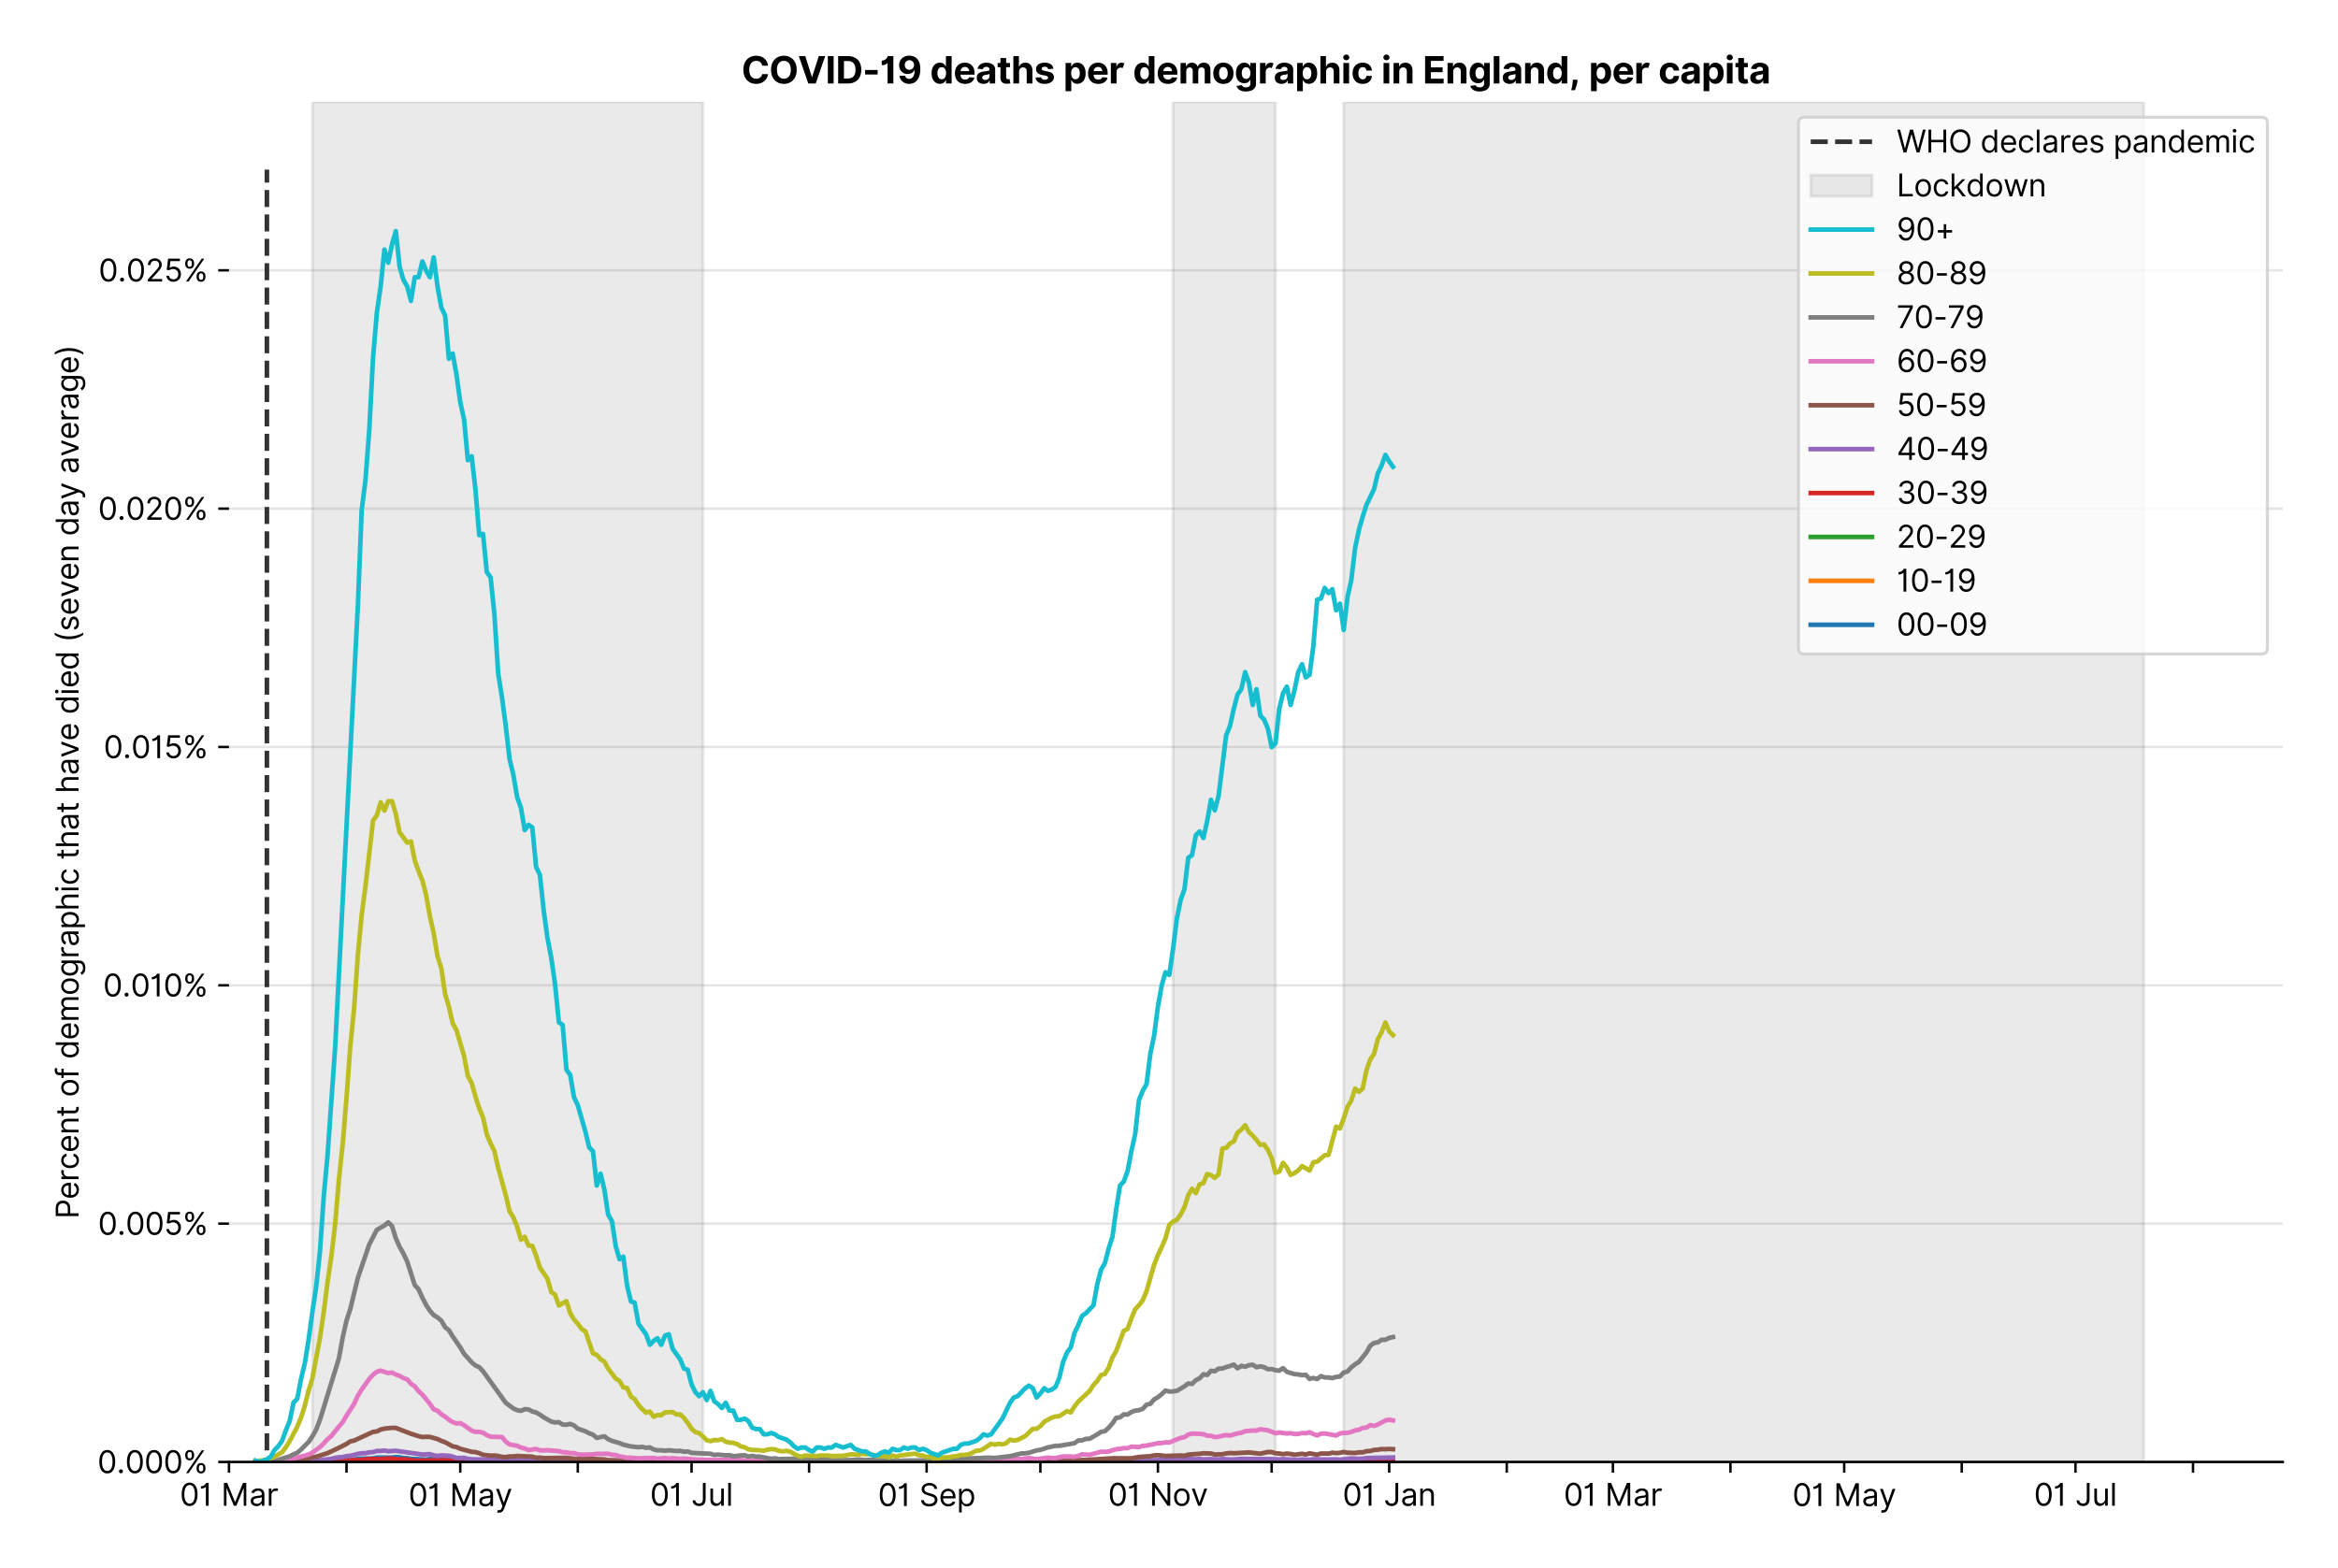 <?xml version="1.0" encoding="utf-8" standalone="no"?>
<!DOCTYPE svg PUBLIC "-//W3C//DTD SVG 1.1//EN"
  "http://www.w3.org/Graphics/SVG/1.1/DTD/svg11.dtd">
<svg version="1.1" viewBox="0 0 762.255 511.234" xmlns="http://www.w3.org/2000/svg" xmlns:xlink="http://www.w3.org/1999/xlink">
 <defs>
  <style type="text/css">*{stroke-linecap:butt;stroke-linejoin:round;}</style>
 </defs>
 <g id="figure_1">
  <g id="patch_1">
   <path d="M 0 511.234 
L 762.255 511.234 
L 762.255 0 
L 0 0 
z
" style="fill:#ffffff;"/>
  </g>
  <g id="axes_1">
   <g id="patch_2">
    <path d="M 74.655 476.745 
L 744.255 476.745 
L 744.255 33.225 
L 74.655 33.225 
z
" style="fill:#ffffff;"/>
   </g>
   <g id="matplotlib.axis_1">
    <g id="xtick_1">
     <g id="line2d_1">
      <defs>
       <path d="M 0 0 
L 0 3.5 
" id="md25a9cfbfe" style="stroke:#000000;stroke-width:0.8;"/>
      </defs>
      <g>
       <use style="stroke:#000000;stroke-width:0.8;" x="74.655" xlink:href="#md25a9cfbfe" y="476.745"/>
      </g>
     </g>
     <g id="text_1">
      <!-- 01 Mar -->
      <g transform="translate(58.618 491.018)scale(0.1 -0.1)">
       <defs>
        <path d="M 2000 -64 
Q 1230 -64 806 561 
Q 382 1186 382 2327 
Q 382 3459 809 4088 
Q 1236 4718 2000 4718 
Q 2764 4718 3191 4088 
Q 3618 3459 3618 2327 
Q 3618 1186 3194 561 
Q 2771 -64 2000 -64 
z
M 2000 436 
Q 2509 436 2791 927 
Q 3073 1418 3073 2327 
Q 3073 3234 2789 3730 
Q 2505 4227 2000 4227 
Q 1496 4227 1211 3730 
Q 927 3234 927 2327 
Q 927 1418 1210 927 
Q 1493 436 2000 436 
z
" id="Inter-Regular-30" transform="scale(0.016)"/>
        <path d="M 1973 4655 
L 1973 0 
L 1409 0 
L 1409 3836 
L 1373 3836 
Q 1341 3773 1209 3692 
Q 1077 3611 868 3551 
Q 659 3491 391 3491 
L 391 3964 
Q 661 3964 859 4061 
Q 1057 4159 1190 4291 
Q 1323 4423 1392 4529 
Q 1461 4636 1473 4655 
L 1973 4655 
z
" id="Inter-Regular-31" transform="scale(0.016)"/>
        <path id="Inter-Regular-20" transform="scale(0.016)"/>
        <path d="M 564 4655 
L 1236 4655 
L 2818 791 
L 2873 791 
L 4455 4655 
L 5127 4655 
L 5127 0 
L 4600 0 
L 4600 3536 
L 4555 3536 
L 3100 0 
L 2591 0 
L 1136 3536 
L 1091 3536 
L 1091 0 
L 564 0 
L 564 4655 
z
" id="Inter-Regular-4d" transform="scale(0.016)"/>
        <path d="M 1518 -82 
Q 1186 -82 916 44 
Q 646 170 486 410 
Q 327 650 327 991 
Q 327 1291 445 1478 
Q 564 1666 761 1773 
Q 959 1880 1199 1933 
Q 1439 1986 1682 2018 
Q 2000 2059 2199 2080 
Q 2398 2102 2490 2154 
Q 2582 2207 2582 2336 
L 2582 2355 
Q 2582 2691 2399 2877 
Q 2216 3064 1846 3064 
Q 1461 3064 1243 2895 
Q 1025 2727 936 2536 
L 427 2718 
Q 564 3036 792 3214 
Q 1021 3393 1292 3464 
Q 1564 3536 1827 3536 
Q 1996 3536 2215 3496 
Q 2434 3457 2640 3334 
Q 2846 3211 2982 2963 
Q 3118 2716 3118 2300 
L 3118 0 
L 2582 0 
L 2582 473 
L 2555 473 
Q 2500 359 2373 229 
Q 2246 100 2034 9 
Q 1823 -82 1518 -82 
z
M 1600 400 
Q 1918 400 2137 525 
Q 2357 650 2469 847 
Q 2582 1045 2582 1264 
L 2582 1755 
Q 2548 1714 2433 1681 
Q 2318 1648 2169 1624 
Q 2021 1600 1881 1583 
Q 1741 1566 1655 1555 
Q 1446 1527 1265 1467 
Q 1084 1407 974 1287 
Q 864 1168 864 964 
Q 864 684 1072 542 
Q 1280 400 1600 400 
z
" id="Inter-Regular-61" transform="scale(0.016)"/>
        <path d="M 491 0 
L 491 3491 
L 1009 3491 
L 1009 2964 
L 1046 2964 
Q 1139 3223 1389 3384 
Q 1639 3545 1955 3545 
Q 2100 3545 2209 3511 
Q 2318 3477 2400 3418 
L 2218 2964 
Q 2161 2993 2085 3010 
Q 2009 3027 1909 3027 
Q 1527 3027 1277 2794 
Q 1027 2561 1027 2209 
L 1027 0 
L 491 0 
z
" id="Inter-Regular-72" transform="scale(0.016)"/>
       </defs>
       <use xlink:href="#Inter-Regular-30"/>
       <use x="62.5" xlink:href="#Inter-Regular-31"/>
       <use x="106.676" xlink:href="#Inter-Regular-20"/>
       <use x="134.801" xlink:href="#Inter-Regular-4d"/>
       <use x="225.994" xlink:href="#Inter-Regular-61"/>
       <use x="282.386" xlink:href="#Inter-Regular-72"/>
      </g>
     </g>
    </g>
    <g id="xtick_2">
     <g id="line2d_2">
      <g>
       <use style="stroke:#000000;stroke-width:0.8;" x="112.976" xlink:href="#md25a9cfbfe" y="476.745"/>
      </g>
     </g>
    </g>
    <g id="xtick_3">
     <g id="line2d_3">
      <g>
       <use style="stroke:#000000;stroke-width:0.8;" x="150.06" xlink:href="#md25a9cfbfe" y="476.745"/>
      </g>
     </g>
     <g id="text_2">
      <!-- 01 May -->
      <g transform="translate(133.157 491.117)scale(0.1 -0.1)">
       <defs>
        <path d="M 818 -1355 
Q 682 -1355 575 -1333 
Q 468 -1311 427 -1291 
L 564 -818 
Q 857 -893 1053 -814 
Q 1250 -736 1391 -345 
L 1509 -18 
L 218 3491 
L 800 3491 
L 1764 709 
L 1800 709 
L 2764 3491 
L 3346 3491 
L 1846 -564 
Q 1550 -1355 818 -1355 
z
" id="Inter-Regular-79" transform="scale(0.016)"/>
       </defs>
       <use xlink:href="#Inter-Regular-30"/>
       <use x="62.5" xlink:href="#Inter-Regular-31"/>
       <use x="106.676" xlink:href="#Inter-Regular-20"/>
       <use x="134.801" xlink:href="#Inter-Regular-4d"/>
       <use x="225.994" xlink:href="#Inter-Regular-61"/>
       <use x="282.386" xlink:href="#Inter-Regular-79"/>
      </g>
     </g>
    </g>
    <g id="xtick_4">
     <g id="line2d_4">
      <g>
       <use style="stroke:#000000;stroke-width:0.8;" x="188.381" xlink:href="#md25a9cfbfe" y="476.745"/>
      </g>
     </g>
    </g>
    <g id="xtick_5">
     <g id="line2d_5">
      <g>
       <use style="stroke:#000000;stroke-width:0.8;" x="225.466" xlink:href="#md25a9cfbfe" y="476.745"/>
      </g>
     </g>
     <g id="text_3">
      <!-- 01 Jul -->
      <g transform="translate(211.922 491.018)scale(0.1 -0.1)">
       <defs>
        <path d="M 2346 4655 
L 2909 4655 
L 2909 1327 
Q 2909 657 2549 296 
Q 2189 -64 1582 -64 
Q 1200 -64 902 76 
Q 605 216 434 475 
Q 264 734 264 1091 
L 818 1091 
Q 818 795 1034 615 
Q 1250 436 1582 436 
Q 1948 436 2147 664 
Q 2346 893 2346 1327 
L 2346 4655 
z
" id="Inter-Regular-4a" transform="scale(0.016)"/>
        <path d="M 2691 1427 
L 2691 3491 
L 3227 3491 
L 3227 0 
L 2691 0 
L 2691 591 
L 2655 591 
Q 2532 325 2273 140 
Q 2014 -45 1618 -45 
Q 1127 -45 809 280 
Q 491 605 491 1273 
L 491 3491 
L 1027 3491 
L 1027 1309 
Q 1027 927 1242 700 
Q 1457 473 1791 473 
Q 1991 473 2199 575 
Q 2407 677 2549 888 
Q 2691 1100 2691 1427 
z
" id="Inter-Regular-75" transform="scale(0.016)"/>
        <path d="M 1027 4655 
L 1027 0 
L 491 0 
L 491 4655 
L 1027 4655 
z
" id="Inter-Regular-6c" transform="scale(0.016)"/>
       </defs>
       <use xlink:href="#Inter-Regular-30"/>
       <use x="62.5" xlink:href="#Inter-Regular-31"/>
       <use x="106.676" xlink:href="#Inter-Regular-20"/>
       <use x="134.801" xlink:href="#Inter-Regular-4a"/>
       <use x="189.063" xlink:href="#Inter-Regular-75"/>
       <use x="247.159" xlink:href="#Inter-Regular-6c"/>
      </g>
     </g>
    </g>
    <g id="xtick_6">
     <g id="line2d_6">
      <g>
       <use style="stroke:#000000;stroke-width:0.8;" x="263.787" xlink:href="#md25a9cfbfe" y="476.745"/>
      </g>
     </g>
    </g>
    <g id="xtick_7">
     <g id="line2d_7">
      <g>
       <use style="stroke:#000000;stroke-width:0.8;" x="302.108" xlink:href="#md25a9cfbfe" y="476.745"/>
      </g>
     </g>
     <g id="text_4">
      <!-- 01 Sep -->
      <g transform="translate(286.221 491.117)scale(0.1 -0.1)">
       <defs>
        <path d="M 3109 3491 
Q 3068 3836 2777 4027 
Q 2486 4218 2064 4218 
Q 1600 4218 1318 3999 
Q 1036 3780 1036 3445 
Q 1036 3195 1189 3042 
Q 1343 2889 1553 2803 
Q 1764 2718 1936 2673 
L 2409 2545 
Q 2591 2498 2815 2414 
Q 3039 2330 3244 2185 
Q 3450 2041 3584 1816 
Q 3718 1591 3718 1264 
Q 3718 886 3521 581 
Q 3325 277 2949 97 
Q 2573 -82 2036 -82 
Q 1286 -82 845 272 
Q 405 627 364 1200 
L 946 1200 
Q 968 936 1124 764 
Q 1280 593 1519 510 
Q 1759 427 2036 427 
Q 2359 427 2616 533 
Q 2873 639 3023 828 
Q 3173 1018 3173 1273 
Q 3173 1505 3043 1650 
Q 2914 1795 2702 1886 
Q 2491 1977 2246 2045 
L 1673 2209 
Q 1127 2366 809 2657 
Q 491 2948 491 3418 
Q 491 3809 703 4101 
Q 916 4393 1276 4555 
Q 1636 4718 2082 4718 
Q 2532 4718 2882 4558 
Q 3232 4398 3437 4120 
Q 3643 3843 3655 3491 
L 3109 3491 
z
" id="Inter-Regular-53" transform="scale(0.016)"/>
        <path d="M 1955 -73 
Q 1450 -73 1085 151 
Q 721 375 524 778 
Q 327 1182 327 1718 
Q 327 2255 524 2665 
Q 721 3075 1074 3305 
Q 1427 3536 1900 3536 
Q 2173 3536 2439 3445 
Q 2705 3355 2923 3151 
Q 3141 2948 3270 2614 
Q 3400 2280 3400 1791 
L 3400 1564 
L 866 1564 
Q 884 1005 1183 707 
Q 1482 409 1955 409 
Q 2271 409 2498 545 
Q 2725 682 2827 955 
L 3346 809 
Q 3223 414 2854 170 
Q 2486 -73 1955 -73 
z
M 866 2027 
L 2855 2027 
Q 2855 2470 2595 2762 
Q 2336 3055 1900 3055 
Q 1593 3055 1368 2911 
Q 1143 2768 1013 2533 
Q 884 2298 866 2027 
z
" id="Inter-Regular-65" transform="scale(0.016)"/>
        <path d="M 491 -1309 
L 491 3491 
L 1009 3491 
L 1009 2936 
L 1073 2936 
Q 1132 3027 1237 3169 
Q 1343 3311 1542 3423 
Q 1741 3536 2082 3536 
Q 2523 3536 2859 3315 
Q 3196 3095 3384 2690 
Q 3573 2286 3573 1736 
Q 3573 1182 3384 776 
Q 3196 370 2861 148 
Q 2527 -73 2091 -73 
Q 1755 -73 1552 39 
Q 1350 152 1241 296 
Q 1132 441 1073 536 
L 1027 536 
L 1027 -1309 
L 491 -1309 
z
M 1018 1745 
Q 1018 1152 1276 780 
Q 1534 409 2018 409 
Q 2355 409 2581 587 
Q 2807 766 2921 1069 
Q 3036 1373 3036 1745 
Q 3036 2114 2923 2410 
Q 2811 2707 2585 2881 
Q 2359 3055 2018 3055 
Q 1527 3055 1272 2693 
Q 1018 2332 1018 1745 
z
" id="Inter-Regular-70" transform="scale(0.016)"/>
       </defs>
       <use xlink:href="#Inter-Regular-30"/>
       <use x="62.5" xlink:href="#Inter-Regular-31"/>
       <use x="106.676" xlink:href="#Inter-Regular-20"/>
       <use x="134.801" xlink:href="#Inter-Regular-53"/>
       <use x="198.58" xlink:href="#Inter-Regular-65"/>
       <use x="256.818" xlink:href="#Inter-Regular-70"/>
      </g>
     </g>
    </g>
    <g id="xtick_8">
     <g id="line2d_8">
      <g>
       <use style="stroke:#000000;stroke-width:0.8;" x="339.193" xlink:href="#md25a9cfbfe" y="476.745"/>
      </g>
     </g>
    </g>
    <g id="xtick_9">
     <g id="line2d_9">
      <g>
       <use style="stroke:#000000;stroke-width:0.8;" x="377.514" xlink:href="#md25a9cfbfe" y="476.745"/>
      </g>
     </g>
     <g id="text_5">
      <!-- 01 Nov -->
      <g transform="translate(361.243 491.018)scale(0.1 -0.1)">
       <defs>
        <path d="M 4255 4655 
L 4255 0 
L 3709 0 
L 1173 3655 
L 1127 3655 
L 1127 0 
L 564 0 
L 564 4655 
L 1109 4655 
L 3655 991 
L 3700 991 
L 3700 4655 
L 4255 4655 
z
" id="Inter-Regular-4e" transform="scale(0.016)"/>
        <path d="M 1909 -73 
Q 1436 -73 1080 152 
Q 725 377 526 781 
Q 327 1186 327 1727 
Q 327 2273 526 2679 
Q 725 3086 1080 3311 
Q 1436 3536 1909 3536 
Q 2382 3536 2737 3311 
Q 3093 3086 3292 2679 
Q 3491 2273 3491 1727 
Q 3491 1186 3292 781 
Q 3093 377 2737 152 
Q 2382 -73 1909 -73 
z
M 1909 409 
Q 2268 409 2500 593 
Q 2732 777 2843 1077 
Q 2955 1377 2955 1727 
Q 2955 2077 2843 2379 
Q 2732 2682 2500 2868 
Q 2268 3055 1909 3055 
Q 1550 3055 1318 2868 
Q 1086 2682 975 2379 
Q 864 2077 864 1727 
Q 864 1377 975 1077 
Q 1086 777 1318 593 
Q 1550 409 1909 409 
z
" id="Inter-Regular-6f" transform="scale(0.016)"/>
        <path d="M 3346 3491 
L 2055 0 
L 1509 0 
L 218 3491 
L 800 3491 
L 1764 709 
L 1800 709 
L 2764 3491 
L 3346 3491 
z
" id="Inter-Regular-76" transform="scale(0.016)"/>
       </defs>
       <use xlink:href="#Inter-Regular-30"/>
       <use x="62.5" xlink:href="#Inter-Regular-31"/>
       <use x="106.676" xlink:href="#Inter-Regular-20"/>
       <use x="134.801" xlink:href="#Inter-Regular-4e"/>
       <use x="210.085" xlink:href="#Inter-Regular-6f"/>
       <use x="269.744" xlink:href="#Inter-Regular-76"/>
      </g>
     </g>
    </g>
    <g id="xtick_10">
     <g id="line2d_10">
      <g>
       <use style="stroke:#000000;stroke-width:0.8;" x="414.599" xlink:href="#md25a9cfbfe" y="476.745"/>
      </g>
     </g>
    </g>
    <g id="xtick_11">
     <g id="line2d_11">
      <g>
       <use style="stroke:#000000;stroke-width:0.8;" x="452.92" xlink:href="#md25a9cfbfe" y="476.745"/>
      </g>
     </g>
     <g id="text_6">
      <!-- 01 Jan -->
      <g transform="translate(437.72 491.018)scale(0.1 -0.1)">
       <defs>
        <path d="M 1027 2100 
L 1027 0 
L 491 0 
L 491 3491 
L 1009 3491 
L 1009 2945 
L 1055 2945 
Q 1177 3211 1427 3373 
Q 1677 3536 2073 3536 
Q 2602 3536 2928 3211 
Q 3255 2886 3255 2218 
L 3255 0 
L 2718 0 
L 2718 2182 
Q 2718 2593 2504 2824 
Q 2291 3055 1918 3055 
Q 1534 3055 1280 2806 
Q 1027 2557 1027 2100 
z
" id="Inter-Regular-6e" transform="scale(0.016)"/>
       </defs>
       <use xlink:href="#Inter-Regular-30"/>
       <use x="62.5" xlink:href="#Inter-Regular-31"/>
       <use x="106.676" xlink:href="#Inter-Regular-20"/>
       <use x="134.801" xlink:href="#Inter-Regular-4a"/>
       <use x="189.063" xlink:href="#Inter-Regular-61"/>
       <use x="245.455" xlink:href="#Inter-Regular-6e"/>
      </g>
     </g>
    </g>
    <g id="xtick_12">
     <g id="line2d_12">
      <g>
       <use style="stroke:#000000;stroke-width:0.8;" x="491.241" xlink:href="#md25a9cfbfe" y="476.745"/>
      </g>
     </g>
    </g>
    <g id="xtick_13">
     <g id="line2d_13">
      <g>
       <use style="stroke:#000000;stroke-width:0.8;" x="525.853" xlink:href="#md25a9cfbfe" y="476.745"/>
      </g>
     </g>
     <g id="text_7">
      <!-- 01 Mar -->
      <g transform="translate(509.816 491.018)scale(0.1 -0.1)">
       <use xlink:href="#Inter-Regular-30"/>
       <use x="62.5" xlink:href="#Inter-Regular-31"/>
       <use x="106.676" xlink:href="#Inter-Regular-20"/>
       <use x="134.801" xlink:href="#Inter-Regular-4d"/>
       <use x="225.994" xlink:href="#Inter-Regular-61"/>
       <use x="282.386" xlink:href="#Inter-Regular-72"/>
      </g>
     </g>
    </g>
    <g id="xtick_14">
     <g id="line2d_14">
      <g>
       <use style="stroke:#000000;stroke-width:0.8;" x="564.174" xlink:href="#md25a9cfbfe" y="476.745"/>
      </g>
     </g>
    </g>
    <g id="xtick_15">
     <g id="line2d_15">
      <g>
       <use style="stroke:#000000;stroke-width:0.8;" x="601.259" xlink:href="#md25a9cfbfe" y="476.745"/>
      </g>
     </g>
     <g id="text_8">
      <!-- 01 May -->
      <g transform="translate(584.356 491.117)scale(0.1 -0.1)">
       <use xlink:href="#Inter-Regular-30"/>
       <use x="62.5" xlink:href="#Inter-Regular-31"/>
       <use x="106.676" xlink:href="#Inter-Regular-20"/>
       <use x="134.801" xlink:href="#Inter-Regular-4d"/>
       <use x="225.994" xlink:href="#Inter-Regular-61"/>
       <use x="282.386" xlink:href="#Inter-Regular-79"/>
      </g>
     </g>
    </g>
    <g id="xtick_16">
     <g id="line2d_16">
      <g>
       <use style="stroke:#000000;stroke-width:0.8;" x="639.58" xlink:href="#md25a9cfbfe" y="476.745"/>
      </g>
     </g>
    </g>
    <g id="xtick_17">
     <g id="line2d_17">
      <g>
       <use style="stroke:#000000;stroke-width:0.8;" x="676.665" xlink:href="#md25a9cfbfe" y="476.745"/>
      </g>
     </g>
     <g id="text_9">
      <!-- 01 Jul -->
      <g transform="translate(663.121 491.018)scale(0.1 -0.1)">
       <use xlink:href="#Inter-Regular-30"/>
       <use x="62.5" xlink:href="#Inter-Regular-31"/>
       <use x="106.676" xlink:href="#Inter-Regular-20"/>
       <use x="134.801" xlink:href="#Inter-Regular-4a"/>
       <use x="189.063" xlink:href="#Inter-Regular-75"/>
       <use x="247.159" xlink:href="#Inter-Regular-6c"/>
      </g>
     </g>
    </g>
    <g id="xtick_18">
     <g id="line2d_18">
      <g>
       <use style="stroke:#000000;stroke-width:0.8;" x="714.985" xlink:href="#md25a9cfbfe" y="476.745"/>
      </g>
     </g>
    </g>
   </g>
   <g id="matplotlib.axis_2">
    <g id="ytick_1">
     <g id="line2d_19">
      <path clip-path="url(#pf0853280e4)" d="M 74.655 476.745 
L 744.255 476.745 
" style="fill:none;stroke:#e5e5e5;stroke-linecap:square;stroke-width:0.8;"/>
     </g>
     <g id="line2d_20">
      <defs>
       <path d="M 0 0 
L -3.5 0 
" id="md673793909" style="stroke:#000000;stroke-width:0.8;"/>
      </defs>
      <g>
       <use style="stroke:#000000;stroke-width:0.8;" x="74.655" xlink:href="#md673793909" y="476.745"/>
      </g>
     </g>
     <g id="text_10">
      <!-- 0.000% -->
      <g transform="translate(31.773 480.382)scale(0.1 -0.1)">
       <defs>
        <path d="M 882 -36 
Q 714 -36 593 84 
Q 473 205 473 373 
Q 473 541 593 661 
Q 714 782 882 782 
Q 1050 782 1170 661 
Q 1291 541 1291 373 
Q 1291 205 1170 84 
Q 1050 -36 882 -36 
z
" id="Inter-Regular-2e" transform="scale(0.016)"/>
        <path d="M 2855 873 
L 2855 1118 
Q 2855 1373 2960 1585 
Q 3066 1798 3269 1926 
Q 3473 2055 3764 2055 
Q 4059 2055 4259 1926 
Q 4459 1798 4561 1585 
Q 4664 1373 4664 1118 
L 4664 873 
Q 4664 618 4560 405 
Q 4457 193 4256 64 
Q 4055 -64 3764 -64 
Q 3468 -64 3266 64 
Q 3064 193 2959 405 
Q 2855 618 2855 873 
z
M 536 3536 
L 536 3782 
Q 536 4036 642 4248 
Q 748 4461 951 4589 
Q 1155 4718 1446 4718 
Q 1741 4718 1941 4589 
Q 2141 4461 2243 4248 
Q 2346 4036 2346 3782 
L 2346 3536 
Q 2346 3282 2242 3069 
Q 2139 2857 1937 2728 
Q 1736 2600 1446 2600 
Q 1150 2600 948 2728 
Q 746 2857 641 3069 
Q 536 3282 536 3536 
z
M 709 0 
L 3909 4655 
L 4427 4655 
L 1227 0 
L 709 0 
z
M 3318 1118 
L 3318 873 
Q 3318 661 3418 494 
Q 3518 327 3764 327 
Q 4002 327 4101 494 
Q 4200 661 4200 873 
L 4200 1118 
Q 4200 1330 4104 1497 
Q 4009 1664 3764 1664 
Q 3525 1664 3421 1497 
Q 3318 1330 3318 1118 
z
M 1000 3782 
L 1000 3536 
Q 1000 3325 1100 3158 
Q 1200 2991 1446 2991 
Q 1684 2991 1783 3158 
Q 1882 3325 1882 3536 
L 1882 3782 
Q 1882 3993 1786 4160 
Q 1691 4327 1446 4327 
Q 1207 4327 1103 4160 
Q 1000 3993 1000 3782 
z
" id="Inter-Regular-25" transform="scale(0.016)"/>
       </defs>
       <use xlink:href="#Inter-Regular-30"/>
       <use x="62.5" xlink:href="#Inter-Regular-2e"/>
       <use x="90.057" xlink:href="#Inter-Regular-30"/>
       <use x="152.557" xlink:href="#Inter-Regular-30"/>
       <use x="215.057" xlink:href="#Inter-Regular-30"/>
       <use x="277.557" xlink:href="#Inter-Regular-25"/>
      </g>
     </g>
    </g>
    <g id="ytick_2">
     <g id="line2d_21">
      <path clip-path="url(#pf0853280e4)" d="M 74.655 399.026 
L 744.255 399.026 
" style="fill:none;stroke:#e5e5e5;stroke-linecap:square;stroke-width:0.8;"/>
     </g>
     <g id="line2d_22">
      <g>
       <use style="stroke:#000000;stroke-width:0.8;" x="74.655" xlink:href="#md673793909" y="399.026"/>
      </g>
     </g>
     <g id="text_11">
      <!-- 0.005% -->
      <g transform="translate(31.944 402.663)scale(0.1 -0.1)">
       <defs>
        <path d="M 1936 -64 
Q 1536 -64 1216 95 
Q 896 255 702 532 
Q 509 809 491 1164 
L 1036 1164 
Q 1068 848 1324 642 
Q 1580 436 1936 436 
Q 2223 436 2447 570 
Q 2671 705 2799 940 
Q 2927 1175 2927 1473 
Q 2927 1777 2794 2017 
Q 2661 2257 2429 2395 
Q 2198 2534 1900 2536 
Q 1686 2539 1461 2472 
Q 1236 2405 1091 2300 
L 564 2364 
L 846 4655 
L 3264 4655 
L 3264 4155 
L 1318 4155 
L 1155 2782 
L 1182 2782 
Q 1325 2895 1541 2970 
Q 1757 3045 1991 3045 
Q 2418 3045 2753 2842 
Q 3089 2639 3281 2286 
Q 3473 1934 3473 1482 
Q 3473 1036 3274 687 
Q 3075 339 2727 137 
Q 2380 -64 1936 -64 
z
" id="Inter-Regular-35" transform="scale(0.016)"/>
       </defs>
       <use xlink:href="#Inter-Regular-30"/>
       <use x="62.5" xlink:href="#Inter-Regular-2e"/>
       <use x="90.057" xlink:href="#Inter-Regular-30"/>
       <use x="152.557" xlink:href="#Inter-Regular-30"/>
       <use x="215.057" xlink:href="#Inter-Regular-35"/>
       <use x="275.852" xlink:href="#Inter-Regular-25"/>
      </g>
     </g>
    </g>
    <g id="ytick_3">
     <g id="line2d_23">
      <path clip-path="url(#pf0853280e4)" d="M 74.655 321.307 
L 744.255 321.307 
" style="fill:none;stroke:#e5e5e5;stroke-linecap:square;stroke-width:0.8;"/>
     </g>
     <g id="line2d_24">
      <g>
       <use style="stroke:#000000;stroke-width:0.8;" x="74.655" xlink:href="#md673793909" y="321.307"/>
      </g>
     </g>
     <g id="text_12">
      <!-- 0.010% -->
      <g transform="translate(33.606 324.944)scale(0.1 -0.1)">
       <use xlink:href="#Inter-Regular-30"/>
       <use x="62.5" xlink:href="#Inter-Regular-2e"/>
       <use x="90.057" xlink:href="#Inter-Regular-30"/>
       <use x="152.557" xlink:href="#Inter-Regular-31"/>
       <use x="196.733" xlink:href="#Inter-Regular-30"/>
       <use x="259.233" xlink:href="#Inter-Regular-25"/>
      </g>
     </g>
    </g>
    <g id="ytick_4">
     <g id="line2d_25">
      <path clip-path="url(#pf0853280e4)" d="M 74.655 243.588 
L 744.255 243.588 
" style="fill:none;stroke:#e5e5e5;stroke-linecap:square;stroke-width:0.8;"/>
     </g>
     <g id="line2d_26">
      <g>
       <use style="stroke:#000000;stroke-width:0.8;" x="74.655" xlink:href="#md673793909" y="243.588"/>
      </g>
     </g>
     <g id="text_13">
      <!-- 0.015% -->
      <g transform="translate(33.777 247.225)scale(0.1 -0.1)">
       <use xlink:href="#Inter-Regular-30"/>
       <use x="62.5" xlink:href="#Inter-Regular-2e"/>
       <use x="90.057" xlink:href="#Inter-Regular-30"/>
       <use x="152.557" xlink:href="#Inter-Regular-31"/>
       <use x="196.733" xlink:href="#Inter-Regular-35"/>
       <use x="257.528" xlink:href="#Inter-Regular-25"/>
      </g>
     </g>
    </g>
    <g id="ytick_5">
     <g id="line2d_27">
      <path clip-path="url(#pf0853280e4)" d="M 74.655 165.869 
L 744.255 165.869 
" style="fill:none;stroke:#e5e5e5;stroke-linecap:square;stroke-width:0.8;"/>
     </g>
     <g id="line2d_28">
      <g>
       <use style="stroke:#000000;stroke-width:0.8;" x="74.655" xlink:href="#md673793909" y="165.869"/>
      </g>
     </g>
     <g id="text_14">
      <!-- 0.020% -->
      <g transform="translate(31.972 169.506)scale(0.1 -0.1)">
       <defs>
        <path d="M 482 0 
L 482 409 
L 2018 2091 
Q 2289 2386 2464 2605 
Q 2639 2825 2724 3019 
Q 2809 3214 2809 3427 
Q 2809 3795 2553 4011 
Q 2298 4227 1918 4227 
Q 1514 4227 1275 3985 
Q 1036 3743 1036 3345 
L 500 3345 
Q 500 3755 688 4064 
Q 877 4373 1203 4545 
Q 1530 4718 1936 4718 
Q 2346 4718 2661 4545 
Q 2977 4373 3156 4079 
Q 3336 3786 3336 3427 
Q 3336 3170 3244 2926 
Q 3152 2682 2926 2383 
Q 2700 2084 2300 1655 
L 1255 536 
L 1255 500 
L 3418 500 
L 3418 0 
L 482 0 
z
" id="Inter-Regular-32" transform="scale(0.016)"/>
       </defs>
       <use xlink:href="#Inter-Regular-30"/>
       <use x="62.5" xlink:href="#Inter-Regular-2e"/>
       <use x="90.057" xlink:href="#Inter-Regular-30"/>
       <use x="152.557" xlink:href="#Inter-Regular-32"/>
       <use x="213.068" xlink:href="#Inter-Regular-30"/>
       <use x="275.568" xlink:href="#Inter-Regular-25"/>
      </g>
     </g>
    </g>
    <g id="ytick_6">
     <g id="line2d_29">
      <path clip-path="url(#pf0853280e4)" d="M 74.655 88.15 
L 744.255 88.15 
" style="fill:none;stroke:#e5e5e5;stroke-linecap:square;stroke-width:0.8;"/>
     </g>
     <g id="line2d_30">
      <g>
       <use style="stroke:#000000;stroke-width:0.8;" x="74.655" xlink:href="#md673793909" y="88.15"/>
      </g>
     </g>
     <g id="text_15">
      <!-- 0.025% -->
      <g transform="translate(32.142 91.787)scale(0.1 -0.1)">
       <use xlink:href="#Inter-Regular-30"/>
       <use x="62.5" xlink:href="#Inter-Regular-2e"/>
       <use x="90.057" xlink:href="#Inter-Regular-30"/>
       <use x="152.557" xlink:href="#Inter-Regular-32"/>
       <use x="213.068" xlink:href="#Inter-Regular-35"/>
       <use x="273.864" xlink:href="#Inter-Regular-25"/>
      </g>
     </g>
    </g>
    <g id="text_16">
     <!-- Percent of demographic that have died (seven day average) -->
     <g transform="translate(25.614 397.458)rotate(-90)scale(0.1 -0.1)">
      <defs>
       <path d="M 564 0 
L 564 4655 
L 2136 4655 
Q 2684 4655 3033 4458 
Q 3382 4261 3550 3927 
Q 3718 3593 3718 3182 
Q 3718 2770 3551 2434 
Q 3384 2098 3036 1899 
Q 2689 1700 2146 1700 
L 1127 1700 
L 1127 0 
L 564 0 
z
M 1127 2200 
L 2127 2200 
Q 2689 2200 2926 2482 
Q 3164 2764 3164 3182 
Q 3164 3602 2925 3878 
Q 2686 4155 2118 4155 
L 1127 4155 
L 1127 2200 
z
" id="Inter-Regular-50" transform="scale(0.016)"/>
       <path d="M 1909 -73 
Q 1418 -73 1063 159 
Q 709 391 518 798 
Q 327 1205 327 1727 
Q 327 2259 524 2667 
Q 721 3075 1074 3305 
Q 1427 3536 1900 3536 
Q 2268 3536 2563 3400 
Q 2859 3264 3047 3018 
Q 3236 2773 3282 2445 
L 2746 2445 
Q 2684 2684 2474 2869 
Q 2264 3055 1909 3055 
Q 1439 3055 1151 2697 
Q 864 2339 864 1745 
Q 864 1139 1148 774 
Q 1432 409 1909 409 
Q 2223 409 2447 570 
Q 2671 732 2746 1018 
L 3282 1018 
Q 3236 709 3058 462 
Q 2880 216 2588 71 
Q 2296 -73 1909 -73 
z
" id="Inter-Regular-63" transform="scale(0.016)"/>
       <path d="M 2009 3491 
L 2009 3036 
L 1264 3036 
L 1264 1000 
Q 1264 773 1331 660 
Q 1398 548 1503 510 
Q 1609 473 1727 473 
Q 1816 473 1873 483 
Q 1930 493 1964 500 
L 2073 18 
Q 2018 -2 1920 -23 
Q 1823 -45 1673 -45 
Q 1446 -45 1228 52 
Q 1011 150 869 350 
Q 727 550 727 855 
L 727 3036 
L 200 3036 
L 200 3491 
L 727 3491 
L 727 4327 
L 1264 4327 
L 1264 3491 
L 2009 3491 
z
" id="Inter-Regular-74" transform="scale(0.016)"/>
       <path d="M 2046 3491 
L 2046 3036 
L 1264 3036 
L 1264 0 
L 727 0 
L 727 3036 
L 164 3036 
L 164 3491 
L 727 3491 
L 727 3973 
Q 727 4273 868 4473 
Q 1009 4673 1234 4773 
Q 1459 4873 1709 4873 
Q 1907 4873 2032 4841 
Q 2157 4809 2218 4782 
L 2064 4318 
Q 2023 4332 1951 4352 
Q 1880 4373 1764 4373 
Q 1498 4373 1381 4239 
Q 1264 4105 1264 3845 
L 1264 3491 
L 2046 3491 
z
" id="Inter-Regular-66" transform="scale(0.016)"/>
       <path d="M 1809 -73 
Q 1373 -73 1039 148 
Q 705 370 516 776 
Q 327 1182 327 1736 
Q 327 2286 516 2690 
Q 705 3095 1041 3315 
Q 1377 3536 1818 3536 
Q 2159 3536 2358 3423 
Q 2557 3311 2662 3169 
Q 2768 3027 2827 2936 
L 2873 2936 
L 2873 4655 
L 3409 4655 
L 3409 0 
L 2891 0 
L 2891 536 
L 2827 536 
Q 2768 441 2659 296 
Q 2550 152 2348 39 
Q 2146 -73 1809 -73 
z
M 1882 409 
Q 2366 409 2624 780 
Q 2882 1152 2882 1745 
Q 2882 2332 2627 2693 
Q 2373 3055 1882 3055 
Q 1541 3055 1315 2881 
Q 1089 2707 976 2410 
Q 864 2114 864 1745 
Q 864 1373 978 1069 
Q 1093 766 1319 587 
Q 1546 409 1882 409 
z
" id="Inter-Regular-64" transform="scale(0.016)"/>
       <path d="M 491 0 
L 491 3491 
L 1009 3491 
L 1009 2945 
L 1055 2945 
Q 1164 3225 1407 3380 
Q 1650 3536 1991 3536 
Q 2336 3536 2567 3380 
Q 2798 3225 2927 2945 
L 2964 2945 
Q 3098 3216 3366 3376 
Q 3634 3536 4009 3536 
Q 4477 3536 4775 3244 
Q 5073 2952 5073 2336 
L 5073 0 
L 4536 0 
L 4536 2336 
Q 4536 2723 4325 2889 
Q 4114 3055 3827 3055 
Q 3459 3055 3257 2833 
Q 3055 2611 3055 2273 
L 3055 0 
L 2509 0 
L 2509 2391 
Q 2509 2689 2316 2872 
Q 2123 3055 1818 3055 
Q 1609 3055 1428 2943 
Q 1248 2832 1137 2635 
Q 1027 2439 1027 2182 
L 1027 0 
L 491 0 
z
" id="Inter-Regular-6d" transform="scale(0.016)"/>
       <path d="M 1900 -1382 
Q 1316 -1382 976 -1169 
Q 636 -957 473 -682 
L 900 -382 
Q 973 -477 1084 -601 
Q 1196 -725 1390 -817 
Q 1584 -909 1900 -909 
Q 2323 -909 2598 -704 
Q 2873 -500 2873 -64 
L 2873 645 
L 2827 645 
Q 2768 550 2660 410 
Q 2552 270 2351 162 
Q 2150 55 1809 55 
Q 1386 55 1051 255 
Q 716 455 521 836 
Q 327 1218 327 1764 
Q 327 2300 516 2699 
Q 705 3098 1041 3317 
Q 1377 3536 1818 3536 
Q 2159 3536 2360 3423 
Q 2561 3311 2669 3169 
Q 2777 3027 2836 2936 
L 2891 2936 
L 2891 3491 
L 3409 3491 
L 3409 -100 
Q 3409 -550 3205 -833 
Q 3002 -1116 2660 -1249 
Q 2318 -1382 1900 -1382 
z
M 1882 536 
Q 2366 536 2624 864 
Q 2882 1193 2882 1773 
Q 2882 2339 2627 2697 
Q 2373 3055 1882 3055 
Q 1541 3055 1315 2882 
Q 1089 2709 976 2418 
Q 864 2127 864 1773 
Q 864 1227 1120 881 
Q 1377 536 1882 536 
z
" id="Inter-Regular-67" transform="scale(0.016)"/>
       <path d="M 1027 2100 
L 1027 0 
L 491 0 
L 491 4655 
L 1027 4655 
L 1027 2945 
L 1073 2945 
Q 1196 3216 1442 3376 
Q 1689 3536 2100 3536 
Q 2636 3536 2963 3213 
Q 3291 2891 3291 2218 
L 3291 0 
L 2755 0 
L 2755 2182 
Q 2755 2598 2540 2826 
Q 2325 3055 1946 3055 
Q 1548 3055 1287 2806 
Q 1027 2557 1027 2100 
z
" id="Inter-Regular-68" transform="scale(0.016)"/>
       <path d="M 491 0 
L 491 3491 
L 1027 3491 
L 1027 0 
L 491 0 
z
M 764 4073 
Q 607 4073 494 4179 
Q 382 4286 382 4436 
Q 382 4586 494 4693 
Q 607 4800 764 4800 
Q 921 4800 1033 4693 
Q 1146 4586 1146 4436 
Q 1146 4286 1033 4179 
Q 921 4073 764 4073 
z
" id="Inter-Regular-69" transform="scale(0.016)"/>
       <path d="M 682 1964 
Q 682 2823 906 3544 
Q 1130 4266 1546 4873 
L 2018 4873 
Q 1800 4573 1623 4095 
Q 1446 3618 1341 3061 
Q 1236 2505 1236 1964 
Q 1236 1423 1341 866 
Q 1446 309 1623 -168 
Q 1800 -645 2018 -945 
L 1546 -945 
Q 1130 -339 906 383 
Q 682 1105 682 1964 
z
" id="Inter-Regular-28" transform="scale(0.016)"/>
       <path d="M 2964 2709 
L 2482 2573 
Q 2411 2755 2245 2914 
Q 2080 3073 1727 3073 
Q 1407 3073 1194 2926 
Q 982 2780 982 2555 
Q 982 2355 1127 2239 
Q 1273 2123 1582 2045 
L 2100 1918 
Q 3027 1691 3027 973 
Q 3027 673 2855 436 
Q 2684 200 2377 63 
Q 2071 -73 1664 -73 
Q 1130 -73 780 159 
Q 430 391 336 836 
L 846 964 
Q 989 400 1655 400 
Q 2030 400 2251 560 
Q 2473 720 2473 945 
Q 2473 1316 1955 1436 
L 1373 1573 
Q 893 1686 669 1926 
Q 446 2166 446 2527 
Q 446 2823 613 3050 
Q 780 3277 1069 3406 
Q 1359 3536 1727 3536 
Q 2246 3536 2542 3309 
Q 2839 3082 2964 2709 
z
" id="Inter-Regular-73" transform="scale(0.016)"/>
       <path d="M 1638 1940 
Q 1638 1081 1414 359 
Q 1191 -362 775 -969 
L 302 -969 
Q 520 -669 697 -191 
Q 875 286 979 842 
Q 1084 1399 1084 1940 
Q 1084 2481 979 3038 
Q 875 3595 697 4072 
Q 520 4549 302 4849 
L 775 4849 
Q 1191 4243 1414 3521 
Q 1638 2799 1638 1940 
z
" id="Inter-Regular-29" transform="scale(0.016)"/>
      </defs>
      <use xlink:href="#Inter-Regular-50"/>
      <use x="63.494" xlink:href="#Inter-Regular-65"/>
      <use x="121.733" xlink:href="#Inter-Regular-72"/>
      <use x="160.085" xlink:href="#Inter-Regular-63"/>
      <use x="215.909" xlink:href="#Inter-Regular-65"/>
      <use x="274.148" xlink:href="#Inter-Regular-6e"/>
      <use x="332.671" xlink:href="#Inter-Regular-74"/>
      <use x="369.034" xlink:href="#Inter-Regular-20"/>
      <use x="397.159" xlink:href="#Inter-Regular-6f"/>
      <use x="456.818" xlink:href="#Inter-Regular-66"/>
      <use x="492.898" xlink:href="#Inter-Regular-20"/>
      <use x="521.023" xlink:href="#Inter-Regular-64"/>
      <use x="583.097" xlink:href="#Inter-Regular-65"/>
      <use x="641.335" xlink:href="#Inter-Regular-6d"/>
      <use x="728.267" xlink:href="#Inter-Regular-6f"/>
      <use x="787.926" xlink:href="#Inter-Regular-67"/>
      <use x="848.864" xlink:href="#Inter-Regular-72"/>
      <use x="887.216" xlink:href="#Inter-Regular-61"/>
      <use x="943.608" xlink:href="#Inter-Regular-70"/>
      <use x="1004.546" xlink:href="#Inter-Regular-68"/>
      <use x="1063.637" xlink:href="#Inter-Regular-69"/>
      <use x="1087.358" xlink:href="#Inter-Regular-63"/>
      <use x="1143.182" xlink:href="#Inter-Regular-20"/>
      <use x="1171.307" xlink:href="#Inter-Regular-74"/>
      <use x="1207.671" xlink:href="#Inter-Regular-68"/>
      <use x="1266.762" xlink:href="#Inter-Regular-61"/>
      <use x="1323.154" xlink:href="#Inter-Regular-74"/>
      <use x="1359.517" xlink:href="#Inter-Regular-20"/>
      <use x="1387.642" xlink:href="#Inter-Regular-68"/>
      <use x="1446.733" xlink:href="#Inter-Regular-61"/>
      <use x="1503.125" xlink:href="#Inter-Regular-76"/>
      <use x="1558.807" xlink:href="#Inter-Regular-65"/>
      <use x="1617.046" xlink:href="#Inter-Regular-20"/>
      <use x="1645.171" xlink:href="#Inter-Regular-64"/>
      <use x="1707.245" xlink:href="#Inter-Regular-69"/>
      <use x="1730.966" xlink:href="#Inter-Regular-65"/>
      <use x="1789.205" xlink:href="#Inter-Regular-64"/>
      <use x="1851.279" xlink:href="#Inter-Regular-20"/>
      <use x="1879.404" xlink:href="#Inter-Regular-28"/>
      <use x="1915.625" xlink:href="#Inter-Regular-73"/>
      <use x="1967.898" xlink:href="#Inter-Regular-65"/>
      <use x="2026.137" xlink:href="#Inter-Regular-76"/>
      <use x="2081.819" xlink:href="#Inter-Regular-65"/>
      <use x="2140.057" xlink:href="#Inter-Regular-6e"/>
      <use x="2198.58" xlink:href="#Inter-Regular-20"/>
      <use x="2226.705" xlink:href="#Inter-Regular-64"/>
      <use x="2288.779" xlink:href="#Inter-Regular-61"/>
      <use x="2345.171" xlink:href="#Inter-Regular-79"/>
      <use x="2400.853" xlink:href="#Inter-Regular-20"/>
      <use x="2428.978" xlink:href="#Inter-Regular-61"/>
      <use x="2485.37" xlink:href="#Inter-Regular-76"/>
      <use x="2541.052" xlink:href="#Inter-Regular-65"/>
      <use x="2599.29" xlink:href="#Inter-Regular-72"/>
      <use x="2637.643" xlink:href="#Inter-Regular-61"/>
      <use x="2694.035" xlink:href="#Inter-Regular-67"/>
      <use x="2754.972" xlink:href="#Inter-Regular-65"/>
      <use x="2813.211" xlink:href="#Inter-Regular-29"/>
     </g>
    </g>
   </g>
   <g id="patch_3">
    <path clip-path="url(#pf0853280e4)" d="M 101.85 476.745 
L 101.85 33.225 
L 229.175 33.225 
L 229.175 476.745 
z
" style="fill:#777777;opacity:0.15;stroke:#777777;stroke-linejoin:miter;"/>
   </g>
   <g id="patch_4">
    <path clip-path="url(#pf0853280e4)" d="M 382.458 476.745 
L 382.458 33.225 
L 415.835 33.225 
L 415.835 476.745 
z
" style="fill:#777777;opacity:0.15;stroke:#777777;stroke-linejoin:miter;"/>
   </g>
   <g id="patch_5">
    <path clip-path="url(#pf0853280e4)" d="M 438.086 476.745 
L 438.086 33.225 
L 698.915 33.225 
L 698.915 476.745 
z
" style="fill:#777777;opacity:0.15;stroke:#777777;stroke-linejoin:miter;"/>
   </g>
   <g id="LineCollection_1">
    <path clip-path="url(#pf0853280e4)" d="M 87.016 496.814 
L 87.016 55.301 
" style="fill:none;stroke:#333333;stroke-dasharray:5.55,2.4;stroke-dashoffset:0;stroke-width:1.5;"/>
   </g>
   <g id="line2d_31">
    <path clip-path="url(#pf0853280e4)" d="M 83.308 476.745 
L 89.489 476.68 
L 101.85 476.583 
L 108.031 476.355 
L 110.503 476.258 
L 112.976 476.096 
L 115.448 475.998 
L 116.684 475.706 
L 121.629 475.576 
L 122.865 475.316 
L 127.81 475.316 
L 129.046 475.154 
L 130.282 475.219 
L 131.518 475.479 
L 132.754 475.511 
L 133.99 475.738 
L 138.935 475.966 
L 140.171 475.771 
L 142.643 475.901 
L 145.116 475.738 
L 148.824 476.388 
L 150.06 476.42 
L 151.297 476.323 
L 153.769 476.518 
L 157.477 476.388 
L 162.422 476.583 
L 171.075 476.453 
L 180.964 476.648 
L 184.673 476.615 
L 187.145 476.713 
L 195.798 476.615 
L 198.271 476.55 
L 205.688 476.648 
L 208.16 476.615 
L 215.577 476.68 
L 218.049 476.745 
L 341.665 476.648 
L 347.846 476.583 
L 384.931 476.485 
L 393.584 476.355 
L 401.001 476.453 
L 403.473 476.388 
L 425.724 476.485 
L 426.96 476.55 
L 428.196 476.453 
L 433.141 476.55 
L 435.613 476.453 
L 438.086 476.453 
L 440.558 476.355 
L 450.447 476.29 
L 451.683 476.225 
L 454.156 476.355 
L 454.156 476.355 
" style="fill:none;stroke:#1f77b4;stroke-linecap:square;stroke-width:1.5;"/>
   </g>
   <g id="line2d_32">
    <path clip-path="url(#pf0853280e4)" d="M 83.308 476.745 
L 115.448 476.642 
L 119.156 476.642 
L 454.156 476.745 
L 454.156 476.745 
" style="fill:none;stroke:#ff7f0e;stroke-linecap:square;stroke-width:1.5;"/>
   </g>
   <g id="line2d_33">
    <path clip-path="url(#pf0853280e4)" d="M 83.308 476.745 
L 105.559 476.654 
L 110.503 476.471 
L 112.976 476.319 
L 116.684 476.319 
L 119.156 476.349 
L 120.393 476.41 
L 122.865 476.379 
L 125.337 476.379 
L 130.282 476.593 
L 140.171 476.41 
L 146.352 476.654 
L 454.156 476.654 
L 454.156 476.654 
" style="fill:none;stroke:#2ca02c;stroke-linecap:square;stroke-width:1.5;"/>
   </g>
   <g id="line2d_34">
    <path clip-path="url(#pf0853280e4)" d="M 83.308 476.745 
L 99.378 476.657 
L 103.086 476.509 
L 104.323 476.362 
L 109.267 476.274 
L 110.503 476.333 
L 111.739 476.274 
L 112.976 476.333 
L 115.448 476.127 
L 116.684 476.127 
L 120.393 475.803 
L 122.865 475.773 
L 124.101 475.832 
L 125.337 475.656 
L 127.81 475.626 
L 129.046 475.803 
L 132.754 475.95 
L 135.227 476.303 
L 145.116 476.156 
L 152.533 476.421 
L 159.95 476.539 
L 164.894 476.48 
L 178.492 476.716 
L 351.554 476.627 
L 356.499 476.598 
L 384.931 476.539 
L 387.403 476.451 
L 393.584 476.509 
L 397.292 476.421 
L 403.473 476.362 
L 415.835 476.421 
L 418.307 476.598 
L 419.543 476.509 
L 420.779 476.598 
L 426.96 476.362 
L 428.196 476.451 
L 429.433 476.421 
L 431.905 476.509 
L 439.322 476.598 
L 441.794 476.509 
L 444.266 476.509 
L 446.739 476.362 
L 452.92 476.097 
L 454.156 476.156 
L 454.156 476.156 
" style="fill:none;stroke:#d62728;stroke-linecap:square;stroke-width:1.5;"/>
   </g>
   <g id="line2d_35">
    <path clip-path="url(#pf0853280e4)" d="M 83.308 476.745 
L 89.489 476.683 
L 96.906 476.62 
L 104.323 476.184 
L 108.031 475.717 
L 109.267 475.406 
L 110.503 475.219 
L 111.739 475.157 
L 112.976 474.845 
L 114.212 474.752 
L 116.684 474.098 
L 117.92 473.911 
L 119.156 473.88 
L 120.393 473.6 
L 121.629 473.537 
L 122.865 473.132 
L 124.101 473.164 
L 125.337 473.008 
L 126.573 473.257 
L 129.046 473.101 
L 137.699 474.316 
L 140.171 474.191 
L 141.407 474.596 
L 142.643 474.783 
L 143.88 474.596 
L 146.352 474.721 
L 147.588 475.001 
L 148.824 475.437 
L 151.297 475.406 
L 152.533 475.717 
L 153.769 475.873 
L 161.186 475.998 
L 162.422 475.966 
L 163.658 476.06 
L 164.894 475.966 
L 171.075 476.184 
L 179.728 476.247 
L 180.964 476.371 
L 183.437 476.371 
L 188.381 476.527 
L 194.562 476.465 
L 197.035 476.402 
L 199.507 476.34 
L 203.215 476.527 
L 205.688 476.62 
L 206.924 476.714 
L 209.396 476.652 
L 213.105 476.652 
L 224.23 476.558 
L 227.939 476.558 
L 232.883 476.652 
L 239.064 476.714 
L 257.606 476.62 
L 261.315 476.527 
L 271.204 476.683 
L 274.913 476.652 
L 282.33 476.745 
L 328.067 476.652 
L 333.012 476.62 
L 345.374 476.527 
L 347.846 476.496 
L 354.027 476.558 
L 357.735 476.496 
L 361.444 476.247 
L 366.388 476.153 
L 370.097 476.091 
L 373.805 476.247 
L 378.75 476.06 
L 379.986 475.873 
L 383.695 475.593 
L 384.931 475.748 
L 388.639 475.811 
L 389.875 475.873 
L 391.112 475.78 
L 392.348 475.904 
L 394.82 475.811 
L 397.292 475.935 
L 398.529 475.78 
L 401.001 475.935 
L 402.237 475.935 
L 404.709 475.748 
L 414.599 475.811 
L 417.071 475.904 
L 418.307 475.811 
L 422.016 475.998 
L 423.252 476.029 
L 424.488 475.904 
L 426.96 475.998 
L 428.196 475.842 
L 433.141 475.935 
L 435.613 475.873 
L 436.85 475.998 
L 440.558 475.593 
L 443.03 475.717 
L 444.266 475.655 
L 445.503 475.468 
L 454.156 475.281 
L 454.156 475.281 
" style="fill:none;stroke:#9467bd;stroke-linecap:square;stroke-width:1.5;"/>
   </g>
   <g id="line2d_36">
    <path clip-path="url(#pf0853280e4)" d="M 83.308 476.716 
L 91.961 476.657 
L 95.669 476.423 
L 96.906 476.247 
L 98.142 475.954 
L 99.378 475.807 
L 100.614 475.456 
L 103.086 475.045 
L 106.795 473.873 
L 110.503 472.115 
L 112.976 470.855 
L 114.212 470.035 
L 115.448 469.771 
L 121.629 466.929 
L 122.865 466.782 
L 124.101 466.167 
L 125.337 465.874 
L 127.81 465.61 
L 129.046 465.64 
L 133.99 467.544 
L 136.463 468.335 
L 137.699 468.628 
L 138.935 468.54 
L 140.171 468.57 
L 142.643 469.273 
L 143.88 469.859 
L 145.116 470.299 
L 147.588 471.646 
L 148.824 471.881 
L 150.06 472.438 
L 153.769 473.434 
L 155.005 473.522 
L 156.241 473.873 
L 157.477 474.401 
L 159.95 474.694 
L 161.186 474.635 
L 162.422 474.782 
L 163.658 475.104 
L 164.894 475.163 
L 166.131 474.928 
L 167.367 474.928 
L 168.603 474.782 
L 173.547 475.016 
L 174.784 475.368 
L 176.02 475.339 
L 177.256 475.485 
L 184.673 475.397 
L 188.381 475.837 
L 189.618 475.632 
L 197.035 475.925 
L 198.271 476.159 
L 201.979 476.218 
L 204.451 476.305 
L 208.16 476.335 
L 211.868 476.305 
L 219.285 476.393 
L 224.23 476.364 
L 227.939 476.423 
L 230.411 476.335 
L 232.883 476.393 
L 236.592 476.423 
L 240.3 476.598 
L 246.481 476.657 
L 252.662 476.598 
L 256.37 476.598 
L 260.079 476.598 
L 310.761 476.628 
L 313.234 476.745 
L 318.178 476.716 
L 328.067 476.628 
L 335.484 476.511 
L 339.193 476.511 
L 342.901 476.423 
L 354.027 476.071 
L 362.68 475.544 
L 368.861 475.544 
L 371.333 475.104 
L 375.042 474.87 
L 376.278 474.606 
L 377.514 474.518 
L 379.986 474.782 
L 384.931 474.635 
L 386.167 474.723 
L 387.403 474.342 
L 391.112 474.079 
L 392.348 473.903 
L 394.82 473.991 
L 396.056 474.313 
L 398.529 474.225 
L 399.765 473.961 
L 401.001 473.815 
L 402.237 473.903 
L 407.182 473.639 
L 410.89 474.049 
L 413.362 473.492 
L 414.599 473.522 
L 415.835 473.903 
L 417.071 473.991 
L 418.307 474.196 
L 419.543 474.02 
L 420.779 474.137 
L 422.016 474.401 
L 424.488 474.079 
L 425.724 474.313 
L 426.96 473.932 
L 429.433 474.372 
L 430.669 473.991 
L 433.141 474.02 
L 434.377 473.727 
L 435.613 473.873 
L 436.85 473.756 
L 438.086 473.492 
L 439.322 473.727 
L 441.794 473.815 
L 443.03 473.61 
L 444.266 473.61 
L 445.503 473.229 
L 446.739 473.17 
L 447.975 472.819 
L 449.211 472.76 
L 450.447 472.526 
L 451.683 472.584 
L 452.92 472.496 
L 454.156 472.584 
L 454.156 472.584 
" style="fill:none;stroke:#8c564b;stroke-linecap:square;stroke-width:1.5;"/>
   </g>
   <g id="line2d_37">
    <path clip-path="url(#pf0853280e4)" d="M 83.308 476.707 
L 89.489 476.444 
L 90.725 476.369 
L 91.961 476.144 
L 93.197 476.069 
L 94.433 475.768 
L 95.669 475.655 
L 100.614 474.34 
L 101.85 473.701 
L 104.323 471.897 
L 105.559 470.694 
L 106.795 469.304 
L 108.031 468.289 
L 110.503 465.17 
L 111.739 463.742 
L 112.976 461.637 
L 115.448 457.804 
L 116.684 455.098 
L 117.92 453.106 
L 120.393 449.649 
L 121.629 448.296 
L 122.865 447.356 
L 124.101 446.943 
L 126.573 447.77 
L 127.81 447.582 
L 129.046 448.22 
L 130.282 448.671 
L 131.518 449.386 
L 132.754 449.799 
L 133.99 451.227 
L 135.227 452.091 
L 136.463 453.67 
L 137.699 454.76 
L 140.171 457.804 
L 141.407 459.57 
L 142.643 460.059 
L 143.88 461.186 
L 145.116 461.975 
L 146.352 462.953 
L 147.588 463.742 
L 148.824 464.193 
L 150.06 464.08 
L 151.297 464.756 
L 153.769 466.523 
L 155.005 466.936 
L 156.241 466.899 
L 157.477 467.199 
L 158.714 467.988 
L 159.95 468.515 
L 163.658 468.627 
L 164.894 470.093 
L 166.131 471.033 
L 168.603 471.446 
L 169.839 472.047 
L 171.075 472.348 
L 172.311 472.874 
L 174.784 472.498 
L 176.02 472.949 
L 177.256 472.987 
L 178.492 472.912 
L 182.201 473.212 
L 183.437 473.551 
L 184.673 473.626 
L 185.909 473.851 
L 187.145 473.851 
L 188.381 474.265 
L 189.618 474.377 
L 192.09 474.302 
L 193.326 474.265 
L 194.562 474.114 
L 198.271 474.077 
L 199.507 474.377 
L 200.743 474.49 
L 201.979 474.903 
L 204.451 475.354 
L 205.688 475.354 
L 208.16 475.58 
L 210.632 475.467 
L 213.105 475.467 
L 214.341 475.655 
L 216.813 475.467 
L 218.049 475.618 
L 219.285 475.542 
L 221.758 475.73 
L 222.994 475.655 
L 227.939 476.031 
L 231.647 476.031 
L 232.883 476.144 
L 235.355 476.069 
L 239.064 475.993 
L 246.481 476.407 
L 247.717 476.332 
L 251.426 476.369 
L 252.662 476.219 
L 253.898 476.181 
L 256.37 476.369 
L 258.843 476.256 
L 265.023 476.369 
L 266.259 476.294 
L 269.968 476.332 
L 271.204 476.294 
L 272.44 476.369 
L 273.676 476.332 
L 274.913 476.482 
L 279.857 476.557 
L 290.983 476.482 
L 294.691 476.332 
L 298.4 476.407 
L 299.636 476.369 
L 304.58 476.595 
L 308.289 476.632 
L 310.761 476.369 
L 316.942 476.256 
L 319.414 476.407 
L 325.595 476.106 
L 326.831 476.144 
L 329.304 475.693 
L 331.776 475.805 
L 333.012 475.805 
L 335.484 475.43 
L 337.957 475.843 
L 341.665 475.317 
L 342.901 475.467 
L 344.138 475.467 
L 346.61 474.941 
L 349.082 474.979 
L 350.318 475.054 
L 351.554 474.753 
L 352.791 474.265 
L 355.263 474.415 
L 358.971 473.4 
L 360.208 473.438 
L 361.444 473.325 
L 363.916 472.573 
L 365.152 472.461 
L 366.388 472.235 
L 367.625 472.235 
L 368.861 471.747 
L 371.333 471.897 
L 372.569 471.484 
L 373.805 471.408 
L 377.514 470.619 
L 378.75 470.582 
L 379.986 470.356 
L 381.222 470.394 
L 383.695 469.379 
L 384.931 468.89 
L 386.167 468.665 
L 387.403 467.801 
L 388.639 467.5 
L 391.112 467.575 
L 392.348 467.688 
L 393.584 468.176 
L 394.82 468.214 
L 396.056 468.627 
L 397.292 468.515 
L 398.529 468.176 
L 399.765 467.988 
L 401.001 468.139 
L 403.473 467.425 
L 404.709 467.237 
L 405.946 466.711 
L 408.418 466.485 
L 409.654 466.523 
L 410.89 466.072 
L 413.362 466.41 
L 415.835 467.387 
L 417.071 467.124 
L 419.543 467.462 
L 420.779 467.35 
L 422.016 467.613 
L 423.252 467.613 
L 424.488 467.312 
L 425.724 467.387 
L 426.96 467.049 
L 428.196 467.65 
L 429.433 468.101 
L 430.669 467.537 
L 431.905 467.462 
L 435.613 468.101 
L 436.85 467.462 
L 438.086 467.274 
L 439.322 467.237 
L 440.558 466.936 
L 441.794 466.448 
L 443.03 466.26 
L 444.266 465.621 
L 445.503 465.546 
L 446.739 464.719 
L 447.975 464.982 
L 449.211 464.531 
L 451.683 463.216 
L 452.92 462.953 
L 454.156 463.216 
L 454.156 463.216 
" style="fill:none;stroke:#e377c2;stroke-linecap:square;stroke-width:1.5;"/>
   </g>
   <g id="line2d_38">
    <path clip-path="url(#pf0853280e4)" d="M 83.308 476.604 
L 85.78 476.51 
L 89.489 476.322 
L 90.725 476.133 
L 91.961 475.663 
L 94.433 474.91 
L 95.669 474.252 
L 96.906 473.734 
L 98.142 472.699 
L 100.614 470.206 
L 101.85 468.371 
L 103.086 466.207 
L 104.323 462.961 
L 110.503 442.919 
L 111.739 436.098 
L 112.976 430.641 
L 114.212 426.83 
L 116.684 416.668 
L 120.393 405.801 
L 122.865 401.049 
L 125.337 399.638 
L 126.573 398.603 
L 127.81 399.826 
L 129.046 403.778 
L 130.282 406.6 
L 131.518 408.765 
L 132.754 411.399 
L 135.227 419.067 
L 136.463 420.432 
L 137.699 423.16 
L 138.935 425.56 
L 140.171 427.442 
L 141.407 428.853 
L 142.643 429.606 
L 143.88 430.641 
L 145.116 432.805 
L 146.352 433.793 
L 147.588 435.769 
L 150.06 439.391 
L 151.297 441.461 
L 153.769 444.237 
L 155.005 445.272 
L 156.241 445.836 
L 157.477 447.154 
L 164.894 457.456 
L 167.367 459.291 
L 168.603 459.856 
L 169.839 460.091 
L 171.075 459.526 
L 172.311 459.621 
L 173.547 460.279 
L 174.784 460.608 
L 176.02 461.314 
L 177.256 462.161 
L 179.728 463.572 
L 180.964 463.855 
L 182.201 463.761 
L 183.437 464.56 
L 184.673 464.607 
L 185.909 464.325 
L 187.145 464.843 
L 188.381 465.878 
L 190.854 466.724 
L 192.09 467.383 
L 193.326 467.853 
L 194.562 468.888 
L 197.035 468.371 
L 198.271 469.312 
L 199.507 469.876 
L 201.979 470.582 
L 203.215 471.1 
L 205.688 471.664 
L 208.16 471.946 
L 209.396 471.805 
L 210.632 472.135 
L 211.868 471.993 
L 213.105 472.652 
L 214.341 472.934 
L 215.577 472.934 
L 216.813 473.075 
L 218.049 472.934 
L 220.522 473.17 
L 221.758 473.123 
L 222.994 473.405 
L 224.23 473.311 
L 225.466 473.781 
L 229.175 473.969 
L 231.647 474.063 
L 232.883 474.487 
L 234.119 474.346 
L 236.592 474.581 
L 237.828 474.534 
L 239.064 474.863 
L 242.772 474.534 
L 244.009 475.004 
L 245.245 474.769 
L 246.481 475.004 
L 247.717 475.004 
L 250.189 475.475 
L 251.426 475.71 
L 252.662 475.569 
L 253.898 475.804 
L 258.843 475.71 
L 260.079 475.71 
L 261.315 475.898 
L 262.551 475.757 
L 269.968 476.086 
L 271.204 476.228 
L 276.149 476.133 
L 277.385 476.133 
L 279.857 475.945 
L 282.33 476.133 
L 283.566 476.039 
L 293.455 476.463 
L 294.691 476.322 
L 300.872 476.228 
L 302.108 476.18 
L 303.344 476.275 
L 304.58 476.133 
L 307.053 476.133 
L 311.997 475.851 
L 314.47 475.71 
L 315.706 475.569 
L 319.414 475.475 
L 321.887 475.334 
L 324.359 475.428 
L 329.304 474.863 
L 333.012 473.969 
L 334.248 473.922 
L 335.484 473.734 
L 337.957 472.981 
L 339.193 472.793 
L 341.665 471.993 
L 344.138 471.476 
L 345.374 471.476 
L 350.318 470.629 
L 351.554 469.735 
L 352.791 469.688 
L 354.027 469.218 
L 355.263 469.171 
L 357.735 467.759 
L 358.971 466.913 
L 360.208 466.724 
L 361.444 465.595 
L 362.68 464.184 
L 363.916 462.349 
L 365.152 462.208 
L 366.388 461.22 
L 367.625 461.267 
L 368.861 460.467 
L 370.097 459.997 
L 371.333 459.856 
L 372.569 459.432 
L 373.805 458.068 
L 375.042 457.786 
L 376.278 456.327 
L 377.514 455.622 
L 378.75 454.634 
L 379.986 453.458 
L 381.222 453.787 
L 382.458 453.74 
L 383.695 453.552 
L 386.167 452.093 
L 387.403 451.152 
L 388.639 451.294 
L 389.875 450.07 
L 391.112 449.459 
L 392.348 448.141 
L 393.584 448.377 
L 394.82 447.012 
L 396.056 447.154 
L 397.292 446.307 
L 398.529 446.26 
L 399.765 445.789 
L 401.001 445.46 
L 402.237 444.989 
L 403.473 446.213 
L 404.709 445.413 
L 405.946 445.695 
L 407.182 445.178 
L 408.418 445.036 
L 409.654 445.836 
L 410.89 445.554 
L 412.126 445.836 
L 413.362 446.495 
L 414.599 446.448 
L 415.835 446.824 
L 417.071 446.965 
L 418.307 446.166 
L 419.543 447.342 
L 422.016 448.094 
L 423.252 448.189 
L 424.488 448.424 
L 425.724 448.33 
L 426.96 449.647 
L 428.196 449.365 
L 429.433 449.694 
L 430.669 448.753 
L 431.905 449.176 
L 433.141 449.176 
L 434.377 449.412 
L 435.613 448.988 
L 436.85 448.894 
L 438.086 447.577 
L 439.322 447.248 
L 440.558 445.883 
L 441.794 444.895 
L 443.03 444.143 
L 445.503 441.038 
L 446.739 438.827 
L 447.975 437.933 
L 449.211 437.744 
L 450.447 436.898 
L 451.683 436.898 
L 452.92 436.286 
L 454.156 436.004 
L 454.156 436.004 
" style="fill:none;stroke:#7f7f7f;stroke-linecap:square;stroke-width:1.5;"/>
   </g>
   <g id="line2d_39">
    <path clip-path="url(#pf0853280e4)" d="M 83.308 476.458 
L 87.016 476.075 
L 89.489 475.022 
L 91.961 473.586 
L 93.197 471.959 
L 94.433 469.948 
L 96.906 465.258 
L 98.142 462.29 
L 99.378 458.366 
L 100.614 453.484 
L 101.85 449.463 
L 104.323 436.253 
L 105.559 427.829 
L 106.795 418.065 
L 108.031 409.737 
L 109.267 399.207 
L 110.503 384.465 
L 111.739 372.978 
L 112.976 358.045 
L 114.212 341.102 
L 115.448 328.849 
L 116.684 311.331 
L 117.92 298.312 
L 119.156 289.027 
L 121.629 267.584 
L 122.865 265.861 
L 124.101 261.649 
L 125.337 264.329 
L 126.573 261.266 
L 127.81 261.266 
L 129.046 265.478 
L 130.282 271.413 
L 132.754 274.764 
L 133.99 274.381 
L 135.227 280.603 
L 136.463 284.049 
L 137.699 287.112 
L 138.935 291.898 
L 140.171 298.886 
L 141.407 304.343 
L 142.643 311.809 
L 143.88 315.734 
L 145.116 324.158 
L 146.352 328.274 
L 147.588 333.731 
L 148.824 335.932 
L 151.297 344.356 
L 152.533 350.866 
L 153.769 353.163 
L 155.005 357.566 
L 156.241 361.395 
L 157.477 364.363 
L 158.714 369.915 
L 159.95 372.883 
L 161.186 375.371 
L 162.422 380.828 
L 164.894 389.73 
L 166.131 394.995 
L 167.367 397.005 
L 168.603 399.973 
L 169.839 404.281 
L 171.075 403.323 
L 172.311 406.195 
L 173.547 406.291 
L 174.784 409.45 
L 176.02 413.375 
L 178.492 417.012 
L 179.728 421.32 
L 180.964 422.181 
L 182.201 425.723 
L 184.673 424.287 
L 185.909 428.212 
L 187.145 430.318 
L 188.381 431.658 
L 189.618 433.381 
L 190.854 434.147 
L 193.326 441.326 
L 194.562 441.805 
L 195.798 443.241 
L 197.035 444.007 
L 198.271 446.304 
L 200.743 449.559 
L 201.979 450.325 
L 203.215 452.431 
L 204.451 452.622 
L 205.688 455.398 
L 206.924 456.26 
L 208.16 458.174 
L 209.396 459.514 
L 210.632 460.663 
L 211.868 460.28 
L 213.105 462.003 
L 214.341 461.429 
L 215.577 461.525 
L 216.813 460.567 
L 219.285 460.472 
L 220.522 461.237 
L 221.758 461.237 
L 222.994 462.386 
L 224.23 464.013 
L 225.466 465.928 
L 226.702 466.981 
L 227.939 467.364 
L 229.175 468.417 
L 230.411 469.661 
L 231.647 469.948 
L 232.883 469.566 
L 234.119 469.661 
L 235.355 469.278 
L 236.592 470.14 
L 237.828 470.427 
L 239.064 470.523 
L 240.3 470.906 
L 241.536 471.672 
L 242.772 471.959 
L 244.009 472.629 
L 245.245 472.82 
L 247.717 472.916 
L 248.953 473.107 
L 250.189 472.725 
L 251.426 472.533 
L 252.662 472.629 
L 253.898 473.107 
L 255.134 473.299 
L 256.37 473.107 
L 257.606 473.395 
L 260.079 474.735 
L 261.315 475.022 
L 262.551 474.639 
L 266.259 474.83 
L 267.496 474.639 
L 269.968 474.639 
L 271.204 474.83 
L 274.913 474.735 
L 277.385 474.256 
L 279.857 474.352 
L 281.093 474.065 
L 282.33 474.256 
L 283.566 474.065 
L 284.802 474.543 
L 286.038 474.83 
L 288.51 474.83 
L 289.746 475.213 
L 290.983 474.639 
L 292.219 475.022 
L 293.455 474.639 
L 297.163 474.16 
L 298.4 474.065 
L 299.636 474.543 
L 300.872 474.639 
L 302.108 475.118 
L 303.344 475.118 
L 304.58 475.596 
L 305.817 475.596 
L 307.053 475.309 
L 309.525 475.213 
L 310.761 474.926 
L 311.997 474.83 
L 313.234 474.448 
L 314.47 474.448 
L 315.706 474.256 
L 316.942 473.777 
L 318.178 473.107 
L 319.414 473.012 
L 320.65 472.437 
L 323.123 470.81 
L 324.359 471.097 
L 325.595 470.81 
L 326.831 471.001 
L 328.067 470.619 
L 329.304 469.47 
L 330.54 469.757 
L 331.776 469.566 
L 334.248 468.321 
L 336.721 465.928 
L 337.957 465.928 
L 339.193 465.066 
L 340.429 463.631 
L 342.901 462.29 
L 344.138 461.908 
L 345.374 461.812 
L 347.846 460.184 
L 349.082 460.567 
L 350.318 458.653 
L 351.554 457.025 
L 355.263 453.579 
L 356.499 451.665 
L 357.735 450.325 
L 358.971 448.41 
L 360.208 448.027 
L 361.444 446.017 
L 362.68 442.667 
L 363.916 440.561 
L 366.388 433.956 
L 367.625 433.381 
L 368.861 429.935 
L 370.097 426.968 
L 371.333 425.627 
L 372.569 424 
L 373.805 421.033 
L 376.278 412.417 
L 377.514 409.258 
L 378.75 406.674 
L 379.986 403.802 
L 381.222 399.399 
L 382.458 398.346 
L 383.695 397.771 
L 384.931 396.048 
L 386.167 393.655 
L 387.403 389.73 
L 388.639 387.624 
L 389.875 389.06 
L 391.112 386.188 
L 392.348 385.805 
L 393.584 382.838 
L 394.82 383.221 
L 396.056 384.082 
L 397.292 382.934 
L 398.529 374.51 
L 399.765 374.318 
L 401.001 372.883 
L 402.237 372.212 
L 403.473 369.341 
L 404.709 368.383 
L 405.946 366.948 
L 407.182 369.149 
L 408.418 370.298 
L 409.654 371.734 
L 410.89 373.361 
L 412.126 373.17 
L 413.362 374.988 
L 414.599 377.669 
L 415.835 382.455 
L 417.071 382.072 
L 418.307 379.2 
L 419.543 380.732 
L 420.779 383.125 
L 422.016 382.551 
L 423.252 381.689 
L 424.488 380.253 
L 426.96 381.689 
L 428.196 379.009 
L 429.433 378.818 
L 431.905 376.712 
L 433.141 376.616 
L 435.613 367.426 
L 436.85 368 
L 438.086 364.746 
L 439.322 360.917 
L 440.558 358.907 
L 441.794 354.982 
L 443.03 356.035 
L 444.266 354.982 
L 445.503 349.047 
L 446.739 345.505 
L 447.975 343.686 
L 449.211 338.9 
L 450.447 336.602 
L 451.683 333.443 
L 452.92 336.315 
L 454.156 337.56 
L 454.156 337.56 
" style="fill:none;stroke:#bcbd22;stroke-linecap:square;stroke-width:1.5;"/>
   </g>
   <g id="line2d_40">
    <path clip-path="url(#pf0853280e4)" d="M 83.308 476.316 
L 84.544 476.745 
L 87.016 475.886 
L 88.252 475.028 
L 89.489 472.881 
L 90.725 471.594 
L 91.961 469.877 
L 93.197 466.442 
L 94.433 463.437 
L 95.669 457.427 
L 96.906 456.14 
L 98.142 449.7 
L 99.378 444.549 
L 100.614 436.822 
L 101.85 427.807 
L 103.086 419.651 
L 104.323 408.06 
L 105.559 390.031 
L 106.795 376.723 
L 109.267 341.522 
L 116.684 197.285 
L 117.92 166.377 
L 119.156 156.503 
L 120.393 140.191 
L 121.629 116.58 
L 122.865 101.985 
L 124.101 93.399 
L 125.337 81.379 
L 126.573 85.672 
L 127.81 79.662 
L 129.046 75.369 
L 130.282 86.96 
L 131.518 91.253 
L 132.754 93.399 
L 133.99 98.121 
L 135.227 90.394 
L 136.463 90.394 
L 137.699 85.243 
L 138.935 88.248 
L 140.171 90.394 
L 141.407 83.955 
L 142.643 93.399 
L 143.88 100.268 
L 145.116 102.843 
L 146.352 117.009 
L 147.588 115.292 
L 148.824 122.161 
L 150.06 131.176 
L 151.297 136.756 
L 152.533 150.064 
L 153.769 148.776 
L 155.005 159.508 
L 156.241 174.533 
L 157.477 174.104 
L 158.714 186.553 
L 159.95 188.27 
L 161.186 200.29 
L 162.422 219.607 
L 163.658 227.334 
L 164.894 236.778 
L 166.131 247.51 
L 167.367 252.662 
L 168.603 259.959 
L 169.839 263.393 
L 171.075 270.691 
L 172.311 268.974 
L 173.547 269.833 
L 174.784 282.711 
L 176.02 285.287 
L 177.256 296.877 
L 178.492 305.892 
L 179.728 312.331 
L 180.964 320.917 
L 182.201 333.366 
L 183.437 334.224 
L 184.673 348.82 
L 185.909 350.537 
L 187.145 357.835 
L 188.381 360.41 
L 190.854 368.996 
L 192.09 374.147 
L 193.326 375.435 
L 194.562 386.596 
L 195.798 382.733 
L 197.035 387.884 
L 198.271 396.041 
L 199.507 398.187 
L 200.743 406.343 
L 201.979 410.636 
L 203.215 409.778 
L 204.451 419.222 
L 205.688 424.373 
L 206.924 424.802 
L 208.16 431.671 
L 210.632 435.105 
L 211.868 438.539 
L 213.105 437.251 
L 214.341 436.393 
L 215.577 438.539 
L 216.813 435.534 
L 218.049 435.105 
L 219.285 439.827 
L 221.758 443.261 
L 222.994 446.266 
L 224.23 446.695 
L 225.466 451.418 
L 226.702 453.993 
L 227.939 455.281 
L 229.175 453.993 
L 230.411 456.569 
L 231.647 453.564 
L 232.883 456.998 
L 234.119 457.857 
L 235.355 459.145 
L 236.592 457.427 
L 237.828 460.003 
L 239.064 460.003 
L 240.3 463.008 
L 241.536 463.008 
L 242.772 462.579 
L 244.009 463.437 
L 245.245 465.584 
L 246.481 466.013 
L 247.717 466.013 
L 248.953 467.73 
L 250.189 467.73 
L 251.426 467.301 
L 252.662 467.73 
L 253.898 468.589 
L 256.37 469.447 
L 257.606 470.306 
L 258.843 471.594 
L 260.079 472.452 
L 261.315 472.023 
L 262.551 472.023 
L 263.787 472.881 
L 265.023 473.311 
L 266.259 472.023 
L 267.496 472.023 
L 268.732 472.452 
L 269.968 472.023 
L 271.204 472.023 
L 272.44 471.164 
L 274.913 472.023 
L 277.385 471.164 
L 278.621 472.452 
L 281.093 473.311 
L 282.33 473.311 
L 283.566 474.169 
L 284.802 474.599 
L 286.038 474.599 
L 287.274 473.74 
L 288.51 473.311 
L 289.746 473.74 
L 290.983 472.452 
L 292.219 472.881 
L 293.455 472.881 
L 294.691 472.023 
L 295.927 472.452 
L 297.163 472.023 
L 298.4 472.023 
L 299.636 472.881 
L 300.872 472.452 
L 302.108 472.881 
L 303.344 473.74 
L 305.817 474.599 
L 307.053 473.74 
L 310.761 472.452 
L 311.997 472.452 
L 313.234 471.164 
L 314.47 470.735 
L 315.706 470.735 
L 318.178 469.877 
L 319.414 469.018 
L 320.65 467.73 
L 321.887 468.159 
L 323.123 467.73 
L 326.831 462.579 
L 329.304 457.427 
L 330.54 455.71 
L 331.776 455.281 
L 334.248 452.705 
L 335.484 451.847 
L 336.721 452.705 
L 337.957 455.71 
L 339.193 454.423 
L 340.429 452.705 
L 341.665 453.564 
L 342.901 453.135 
L 344.138 452.276 
L 345.374 449.271 
L 346.61 444.12 
L 347.846 441.115 
L 349.082 439.398 
L 350.318 434.676 
L 351.554 432.1 
L 352.791 429.095 
L 354.027 428.237 
L 356.499 425.661 
L 357.735 418.792 
L 358.971 414.07 
L 360.208 411.924 
L 361.444 407.202 
L 362.68 403.338 
L 363.916 394.323 
L 365.152 386.596 
L 366.388 385.309 
L 367.625 381.874 
L 368.861 375.435 
L 370.097 369.855 
L 371.333 358.693 
L 372.569 355.688 
L 373.805 353.542 
L 375.042 343.669 
L 376.278 337.659 
L 377.514 328.215 
L 378.75 321.346 
L 379.986 317.053 
L 381.222 317.912 
L 382.458 309.326 
L 383.695 299.453 
L 384.931 293.443 
L 386.167 290.009 
L 387.403 279.706 
L 388.639 278.848 
L 389.875 272.408 
L 391.112 271.121 
L 392.348 273.267 
L 393.584 267.686 
L 394.82 260.818 
L 396.056 264.252 
L 397.292 259.53 
L 399.765 239.783 
L 401.001 236.778 
L 402.237 231.198 
L 403.473 226.476 
L 404.709 224.758 
L 405.946 219.178 
L 407.182 222.612 
L 408.418 229.91 
L 409.654 224.758 
L 410.89 233.344 
L 412.126 234.632 
L 413.362 237.637 
L 414.599 243.647 
L 415.835 242.359 
L 417.071 231.198 
L 418.307 226.046 
L 419.543 223.9 
L 420.779 229.91 
L 422.016 225.188 
L 423.252 219.178 
L 424.488 216.602 
L 425.724 220.895 
L 426.96 220.036 
L 428.196 210.592 
L 429.433 195.567 
L 430.669 195.138 
L 431.905 191.704 
L 433.141 193.421 
L 434.377 192.133 
L 435.613 199.002 
L 436.85 196.855 
L 438.086 205.441 
L 439.322 194.709 
L 440.558 189.128 
L 441.794 178.826 
L 443.03 172.816 
L 444.266 168.523 
L 445.503 164.659 
L 447.975 159.508 
L 449.211 154.357 
L 450.447 151.781 
L 451.683 148.347 
L 452.92 150.493 
L 454.156 152.21 
L 454.156 152.21 
" style="fill:none;stroke:#17becf;stroke-linecap:square;stroke-width:1.5;"/>
   </g>
   <g id="patch_6">
    <path d="M 74.655 476.745 
L 744.255 476.745 
" style="fill:none;stroke:#000000;stroke-linecap:square;stroke-linejoin:miter;stroke-width:0.8;"/>
   </g>
   <g id="text_17">
    <!-- COVID-19 deaths per demographic in England, per capita -->
    <g transform="translate(241.735 27.225)scale(0.12 -0.12)">
     <defs>
      <path d="M 4511 3025 
L 3516 3025 
Q 3459 3409 3188 3628 
Q 2918 3848 2514 3848 
Q 1973 3848 1647 3451 
Q 1321 3055 1321 2327 
Q 1321 1582 1649 1194 
Q 1977 807 2507 807 
Q 2900 807 3173 1012 
Q 3446 1218 3516 1591 
L 4511 1586 
Q 4459 1159 4207 782 
Q 3955 405 3522 170 
Q 3089 -64 2491 -64 
Q 1868 -64 1378 218 
Q 889 500 606 1034 
Q 323 1568 323 2327 
Q 323 3089 609 3623 
Q 896 4157 1386 4437 
Q 1877 4718 2491 4718 
Q 3030 4718 3463 4519 
Q 3896 4320 4172 3942 
Q 4448 3564 4511 3025 
z
" id="Inter-Bold-43" transform="scale(0.016)"/>
      <path d="M 4682 2327 
Q 4682 1566 4394 1032 
Q 4107 498 3614 217 
Q 3121 -64 2502 -64 
Q 1882 -64 1389 218 
Q 896 500 609 1035 
Q 323 1570 323 2327 
Q 323 3089 609 3623 
Q 896 4157 1389 4437 
Q 1882 4718 2502 4718 
Q 3121 4718 3614 4437 
Q 4107 4157 4394 3623 
Q 4682 3089 4682 2327 
z
M 3684 2327 
Q 3684 3068 3361 3458 
Q 3039 3848 2502 3848 
Q 1966 3848 1643 3458 
Q 1321 3068 1321 2327 
Q 1321 1589 1643 1198 
Q 1966 807 2502 807 
Q 3039 807 3361 1198 
Q 3684 1589 3684 2327 
z
" id="Inter-Bold-4f" transform="scale(0.016)"/>
      <path d="M 1246 4655 
L 2371 1118 
L 2414 1118 
L 3541 4655 
L 4632 4655 
L 3027 0 
L 1759 0 
L 152 4655 
L 1246 4655 
z
" id="Inter-Bold-56" transform="scale(0.016)"/>
      <path d="M 1389 4655 
L 1389 0 
L 405 0 
L 405 4655 
L 1389 4655 
z
" id="Inter-Bold-49" transform="scale(0.016)"/>
      <path d="M 2055 0 
L 405 0 
L 405 4655 
L 2068 4655 
Q 2771 4655 3278 4376 
Q 3786 4098 4059 3577 
Q 4332 3057 4332 2332 
Q 4332 1605 4058 1082 
Q 3784 559 3274 279 
Q 2764 0 2055 0 
z
M 1389 843 
L 2014 843 
Q 2671 843 3010 1197 
Q 3350 1552 3350 2332 
Q 3350 3107 3010 3459 
Q 2671 3811 2016 3811 
L 1389 3811 
L 1389 843 
z
" id="Inter-Bold-44" transform="scale(0.016)"/>
      <path d="M 2561 2295 
L 2561 1527 
L 439 1527 
L 439 2295 
L 2561 2295 
z
" id="Inter-Bold-2d" transform="scale(0.016)"/>
      <path d="M 2305 4655 
L 2305 0 
L 1323 0 
L 1323 3450 
L 1280 3450 
Q 1205 3334 961 3219 
Q 718 3105 332 3105 
L 332 3886 
Q 632 3886 857 4019 
Q 1082 4152 1209 4333 
Q 1336 4514 1341 4655 
L 2305 4655 
z
" id="Inter-Bold-31" transform="scale(0.016)"/>
      <path d="M 2061 4732 
Q 2421 4732 2753 4612 
Q 3086 4493 3348 4227 
Q 3611 3961 3766 3523 
Q 3921 3086 3921 2448 
Q 3921 1659 3686 1096 
Q 3452 534 3028 235 
Q 2605 -64 2027 -64 
Q 1561 -64 1204 117 
Q 848 298 631 610 
Q 414 923 368 1314 
L 1339 1314 
Q 1396 1059 1577 919 
Q 1759 780 2027 780 
Q 2482 780 2718 1176 
Q 2955 1573 2957 2264 
L 2925 2264 
Q 2771 1957 2453 1782 
Q 2136 1607 1752 1607 
Q 1341 1607 1016 1801 
Q 691 1995 506 2334 
Q 321 2673 323 3109 
Q 321 3582 539 3949 
Q 757 4316 1149 4525 
Q 1541 4734 2061 4732 
z
M 2068 3959 
Q 1725 3959 1500 3722 
Q 1275 3486 1277 3136 
Q 1275 2791 1496 2555 
Q 1718 2320 2059 2320 
Q 2284 2320 2465 2431 
Q 2646 2543 2751 2729 
Q 2857 2916 2859 3141 
Q 2857 3366 2753 3551 
Q 2650 3736 2473 3847 
Q 2296 3959 2068 3959 
z
" id="Inter-Bold-39" transform="scale(0.016)"/>
      <path id="Inter-Bold-20" transform="scale(0.016)"/>
      <path d="M 1673 -57 
Q 1275 -57 954 149 
Q 634 355 445 756 
Q 257 1157 257 1741 
Q 257 2341 451 2740 
Q 646 3139 967 3337 
Q 1289 3536 1671 3536 
Q 1964 3536 2160 3437 
Q 2357 3339 2478 3193 
Q 2600 3048 2664 2905 
L 2693 2905 
L 2693 4655 
L 3659 4655 
L 3659 0 
L 2705 0 
L 2705 559 
L 2664 559 
Q 2598 414 2473 272 
Q 2348 130 2151 36 
Q 1955 -57 1673 -57 
z
M 1980 714 
Q 2330 714 2522 997 
Q 2714 1280 2714 1745 
Q 2714 2214 2523 2490 
Q 2332 2766 1980 2766 
Q 1621 2766 1433 2483 
Q 1246 2200 1246 1745 
Q 1246 1289 1434 1001 
Q 1623 714 1980 714 
z
" id="Inter-Bold-64" transform="scale(0.016)"/>
      <path d="M 1977 -68 
Q 1441 -68 1052 151 
Q 664 370 455 773 
Q 246 1177 246 1730 
Q 246 2268 455 2675 
Q 664 3082 1044 3309 
Q 1425 3536 1939 3536 
Q 2400 3536 2771 3340 
Q 3143 3145 3361 2751 
Q 3580 2357 3580 1764 
L 3580 1498 
L 1202 1498 
L 1202 1495 
Q 1202 1105 1416 880 
Q 1630 655 1993 655 
Q 2236 655 2413 757 
Q 2591 859 2664 1059 
L 3559 1000 
Q 3457 514 3041 223 
Q 2625 -68 1977 -68 
z
M 1202 2098 
L 2668 2098 
Q 2666 2409 2468 2611 
Q 2271 2814 1955 2814 
Q 1632 2814 1425 2604 
Q 1218 2395 1202 2098 
z
" id="Inter-Bold-65" transform="scale(0.016)"/>
      <path d="M 1382 -66 
Q 882 -66 552 195 
Q 223 457 223 975 
Q 223 1366 407 1588 
Q 591 1811 890 1914 
Q 1189 2018 1534 2050 
Q 1989 2095 2184 2145 
Q 2380 2195 2380 2364 
L 2380 2377 
Q 2380 2593 2244 2711 
Q 2109 2830 1861 2830 
Q 1600 2830 1445 2716 
Q 1291 2602 1241 2427 
L 346 2500 
Q 446 2977 842 3256 
Q 1239 3536 1866 3536 
Q 2255 3536 2593 3413 
Q 2932 3291 3140 3030 
Q 3348 2770 3348 2355 
L 3348 0 
L 2430 0 
L 2430 484 
L 2402 484 
Q 2275 241 2021 87 
Q 1768 -66 1382 -66 
z
M 1659 602 
Q 1977 602 2181 787 
Q 2386 973 2386 1248 
L 2386 1618 
Q 2330 1580 2210 1550 
Q 2091 1520 1956 1498 
Q 1821 1477 1714 1461 
Q 1459 1425 1303 1318 
Q 1148 1211 1148 1007 
Q 1148 807 1292 704 
Q 1436 602 1659 602 
z
" id="Inter-Bold-61" transform="scale(0.016)"/>
      <path d="M 2243 3491 
L 2243 2764 
L 1586 2764 
L 1586 1073 
Q 1586 873 1677 802 
Q 1768 732 1914 732 
Q 1982 732 2050 744 
Q 2118 757 2155 764 
L 2307 43 
Q 2234 20 2102 -10 
Q 1971 -41 1782 -48 
Q 1255 -70 935 181 
Q 616 432 618 945 
L 618 2764 
L 141 2764 
L 141 3491 
L 618 3491 
L 618 4327 
L 1586 4327 
L 1586 3491 
L 2243 3491 
z
" id="Inter-Bold-74" transform="scale(0.016)"/>
      <path d="M 1355 2018 
L 1355 0 
L 386 0 
L 386 4655 
L 1327 4655 
L 1327 2875 
L 1368 2875 
Q 1489 3184 1751 3360 
Q 2014 3536 2411 3536 
Q 2957 3536 3289 3186 
Q 3621 2836 3618 2223 
L 3618 0 
L 2650 0 
L 2650 2050 
Q 2652 2373 2487 2552 
Q 2323 2732 2027 2732 
Q 1732 2732 1544 2544 
Q 1357 2357 1355 2018 
z
" id="Inter-Bold-68" transform="scale(0.016)"/>
      <path d="M 3291 2495 
L 2405 2441 
Q 2368 2609 2220 2729 
Q 2073 2850 1821 2850 
Q 1596 2850 1440 2755 
Q 1284 2661 1286 2505 
Q 1284 2380 1385 2293 
Q 1486 2207 1730 2155 
L 2361 2027 
Q 3368 1820 3371 1082 
Q 3371 739 3169 479 
Q 2968 220 2618 76 
Q 2268 -68 1816 -68 
Q 1123 -68 711 221 
Q 300 511 232 1011 
L 1184 1061 
Q 1230 848 1394 739 
Q 1559 630 1818 630 
Q 2073 630 2228 730 
Q 2384 830 2386 984 
Q 2380 1243 1939 1332 
L 1334 1452 
Q 321 1655 325 2450 
Q 323 2955 728 3245 
Q 1134 3536 1805 3536 
Q 2466 3536 2846 3256 
Q 3227 2977 3291 2495 
z
" id="Inter-Bold-73" transform="scale(0.016)"/>
      <path d="M 386 -1309 
L 386 3491 
L 1341 3491 
L 1341 2905 
L 1384 2905 
Q 1450 3048 1570 3193 
Q 1691 3339 1888 3437 
Q 2086 3536 2377 3536 
Q 2761 3536 3081 3337 
Q 3402 3139 3596 2740 
Q 3791 2341 3791 1741 
Q 3791 1157 3602 756 
Q 3414 355 3093 149 
Q 2773 -57 2375 -57 
Q 2093 -57 1896 36 
Q 1700 130 1576 272 
Q 1452 414 1384 559 
L 1355 559 
L 1355 -1309 
L 386 -1309 
z
M 1334 1745 
Q 1334 1280 1526 997 
Q 1718 714 2068 714 
Q 2425 714 2613 1001 
Q 2802 1289 2802 1745 
Q 2802 2200 2614 2483 
Q 2427 2766 2068 2766 
Q 1716 2766 1525 2490 
Q 1334 2214 1334 1745 
z
" id="Inter-Bold-70" transform="scale(0.016)"/>
      <path d="M 386 0 
L 386 3491 
L 1325 3491 
L 1325 2882 
L 1361 2882 
Q 1457 3207 1681 3374 
Q 1905 3541 2200 3541 
Q 2341 3541 2461 3507 
Q 2582 3473 2677 3414 
L 2386 2614 
Q 2318 2648 2237 2671 
Q 2157 2695 2057 2695 
Q 1764 2695 1560 2495 
Q 1357 2295 1355 1975 
L 1355 0 
L 386 0 
z
" id="Inter-Bold-72" transform="scale(0.016)"/>
      <path d="M 386 0 
L 386 3491 
L 1309 3491 
L 1309 2875 
L 1350 2875 
Q 1459 3184 1715 3360 
Q 1971 3536 2323 3536 
Q 2682 3536 2934 3358 
Q 3186 3180 3271 2875 
L 3307 2875 
Q 3414 3175 3694 3355 
Q 3975 3536 4359 3536 
Q 4848 3536 5153 3226 
Q 5459 2916 5459 2348 
L 5459 0 
L 4493 0 
L 4493 2157 
Q 4493 2448 4338 2593 
Q 4184 2739 3952 2739 
Q 3689 2739 3541 2570 
Q 3393 2402 3393 2132 
L 3393 0 
L 2455 0 
L 2455 2177 
Q 2455 2434 2308 2586 
Q 2161 2739 1923 2739 
Q 1682 2739 1518 2562 
Q 1355 2386 1355 2095 
L 1355 0 
L 386 0 
z
" id="Inter-Bold-6d" transform="scale(0.016)"/>
      <path d="M 1964 -68 
Q 1434 -68 1049 158 
Q 664 384 455 789 
Q 246 1195 246 1732 
Q 246 2273 455 2678 
Q 664 3084 1049 3310 
Q 1434 3536 1964 3536 
Q 2493 3536 2878 3310 
Q 3264 3084 3473 2678 
Q 3682 2273 3682 1732 
Q 3682 1195 3473 789 
Q 3264 384 2878 158 
Q 2493 -68 1964 -68 
z
M 1968 682 
Q 2327 682 2512 982 
Q 2698 1282 2698 1739 
Q 2698 2195 2512 2496 
Q 2327 2798 1968 2798 
Q 1602 2798 1416 2496 
Q 1230 2195 1230 1739 
Q 1230 1282 1416 982 
Q 1602 682 1968 682 
z
" id="Inter-Bold-6f" transform="scale(0.016)"/>
      <path d="M 1959 -1359 
Q 1255 -1359 852 -1082 
Q 450 -805 364 -409 
L 1259 -289 
Q 1318 -430 1489 -547 
Q 1661 -664 1982 -664 
Q 2298 -664 2503 -514 
Q 2709 -364 2709 -20 
L 2709 618 
L 2668 618 
Q 2573 402 2332 226 
Q 2091 50 1673 50 
Q 1280 50 958 234 
Q 636 418 446 795 
Q 257 1173 257 1752 
Q 257 2348 451 2743 
Q 646 3139 967 3337 
Q 1289 3536 1671 3536 
Q 1964 3536 2161 3437 
Q 2359 3339 2482 3193 
Q 2605 3048 2668 2905 
L 2705 2905 
L 2705 3491 
L 3666 3491 
L 3666 -34 
Q 3666 -468 3446 -763 
Q 3227 -1059 2843 -1209 
Q 2459 -1359 1959 -1359 
z
M 1980 777 
Q 2330 777 2522 1036 
Q 2714 1295 2714 1757 
Q 2714 2216 2523 2491 
Q 2332 2766 1980 2766 
Q 1621 2766 1433 2484 
Q 1246 2202 1246 1757 
Q 1246 1305 1434 1041 
Q 1623 777 1980 777 
z
" id="Inter-Bold-67" transform="scale(0.016)"/>
      <path d="M 386 0 
L 386 3491 
L 1355 3491 
L 1355 0 
L 386 0 
z
M 876 3941 
Q 662 3941 507 4085 
Q 353 4230 353 4432 
Q 353 4634 507 4777 
Q 662 4920 876 4920 
Q 1092 4920 1246 4777 
Q 1401 4634 1401 4432 
Q 1401 4230 1246 4085 
Q 1092 3941 876 3941 
z
" id="Inter-Bold-69" transform="scale(0.016)"/>
      <path d="M 1964 -68 
Q 1427 -68 1042 160 
Q 657 389 451 795 
Q 246 1202 246 1732 
Q 246 2268 453 2674 
Q 661 3080 1045 3308 
Q 1430 3536 1959 3536 
Q 2416 3536 2760 3370 
Q 3105 3205 3303 2905 
Q 3502 2605 3523 2200 
L 2609 2200 
Q 2571 2461 2406 2621 
Q 2241 2782 1975 2782 
Q 1639 2782 1434 2511 
Q 1230 2241 1230 1745 
Q 1230 1245 1433 971 
Q 1636 698 1975 698 
Q 2225 698 2395 849 
Q 2566 1000 2609 1280 
L 3523 1280 
Q 3500 880 3305 575 
Q 3111 270 2770 101 
Q 2430 -68 1964 -68 
z
" id="Inter-Bold-63" transform="scale(0.016)"/>
      <path d="M 1355 2018 
L 1355 0 
L 386 0 
L 386 3491 
L 1309 3491 
L 1309 2875 
L 1350 2875 
Q 1468 3180 1739 3358 
Q 2011 3536 2400 3536 
Q 2946 3536 3275 3185 
Q 3605 2834 3605 2223 
L 3605 0 
L 2636 0 
L 2636 2050 
Q 2639 2370 2473 2551 
Q 2307 2732 2016 2732 
Q 1723 2732 1540 2544 
Q 1357 2357 1355 2018 
z
" id="Inter-Bold-6e" transform="scale(0.016)"/>
      <path d="M 405 0 
L 405 4655 
L 3541 4655 
L 3541 3843 
L 1389 3843 
L 1389 2734 
L 3380 2734 
L 3380 1923 
L 1389 1923 
L 1389 811 
L 3550 811 
L 3550 0 
L 405 0 
z
" id="Inter-Bold-45" transform="scale(0.016)"/>
      <path d="M 1355 4655 
L 1355 0 
L 386 0 
L 386 4655 
L 1355 4655 
z
" id="Inter-Bold-6c" transform="scale(0.016)"/>
      <path d="M 1439 636 
L 1414 386 
Q 1384 86 1301 -212 
Q 1218 -511 1128 -754 
Q 1039 -998 984 -1136 
L 357 -1136 
Q 391 -1002 450 -763 
Q 509 -525 561 -226 
Q 614 73 627 382 
L 639 636 
L 1439 636 
z
" id="Inter-Bold-2c" transform="scale(0.016)"/>
     </defs>
     <use xlink:href="#Inter-Bold-43"/>
     <use x="75.213" xlink:href="#Inter-Bold-4f"/>
     <use x="153.409" xlink:href="#Inter-Bold-56"/>
     <use x="228.196" xlink:href="#Inter-Bold-49"/>
     <use x="256.25" xlink:href="#Inter-Bold-44"/>
     <use x="328.977" xlink:href="#Inter-Bold-2d"/>
     <use x="375.852" xlink:href="#Inter-Bold-31"/>
     <use x="423.26" xlink:href="#Inter-Bold-39"/>
     <use x="489.276" xlink:href="#Inter-Bold-20"/>
     <use x="512.465" xlink:href="#Inter-Bold-64"/>
     <use x="575.994" xlink:href="#Inter-Bold-65"/>
     <use x="635.76" xlink:href="#Inter-Bold-61"/>
     <use x="693.786" xlink:href="#Inter-Bold-74"/>
     <use x="732.635" xlink:href="#Inter-Bold-68"/>
     <use x="795.064" xlink:href="#Inter-Bold-73"/>
     <use x="851.243" xlink:href="#Inter-Bold-20"/>
     <use x="874.432" xlink:href="#Inter-Bold-70"/>
     <use x="937.678" xlink:href="#Inter-Bold-65"/>
     <use x="997.443" xlink:href="#Inter-Bold-72"/>
     <use x="1040.306" xlink:href="#Inter-Bold-20"/>
     <use x="1063.495" xlink:href="#Inter-Bold-64"/>
     <use x="1127.024" xlink:href="#Inter-Bold-65"/>
     <use x="1186.79" xlink:href="#Inter-Bold-6d"/>
     <use x="1277.983" xlink:href="#Inter-Bold-6f"/>
     <use x="1339.347" xlink:href="#Inter-Bold-67"/>
     <use x="1402.664" xlink:href="#Inter-Bold-72"/>
     <use x="1445.526" xlink:href="#Inter-Bold-61"/>
     <use x="1503.551" xlink:href="#Inter-Bold-70"/>
     <use x="1566.797" xlink:href="#Inter-Bold-68"/>
     <use x="1629.226" xlink:href="#Inter-Bold-69"/>
     <use x="1656.428" xlink:href="#Inter-Bold-63"/>
     <use x="1715.164" xlink:href="#Inter-Bold-20"/>
     <use x="1738.353" xlink:href="#Inter-Bold-69"/>
     <use x="1765.554" xlink:href="#Inter-Bold-6e"/>
     <use x="1827.735" xlink:href="#Inter-Bold-20"/>
     <use x="1850.924" xlink:href="#Inter-Bold-45"/>
     <use x="1912.181" xlink:href="#Inter-Bold-6e"/>
     <use x="1974.361" xlink:href="#Inter-Bold-67"/>
     <use x="2037.678" xlink:href="#Inter-Bold-6c"/>
     <use x="2064.88" xlink:href="#Inter-Bold-61"/>
     <use x="2122.905" xlink:href="#Inter-Bold-6e"/>
     <use x="2185.086" xlink:href="#Inter-Bold-64"/>
     <use x="2248.615" xlink:href="#Inter-Bold-2c"/>
     <use x="2278.907" xlink:href="#Inter-Bold-20"/>
     <use x="2302.096" xlink:href="#Inter-Bold-70"/>
     <use x="2365.341" xlink:href="#Inter-Bold-65"/>
     <use x="2425.107" xlink:href="#Inter-Bold-72"/>
     <use x="2467.969" xlink:href="#Inter-Bold-20"/>
     <use x="2491.158" xlink:href="#Inter-Bold-63"/>
     <use x="2549.894" xlink:href="#Inter-Bold-61"/>
     <use x="2607.92" xlink:href="#Inter-Bold-70"/>
     <use x="2671.165" xlink:href="#Inter-Bold-69"/>
     <use x="2698.367" xlink:href="#Inter-Bold-74"/>
     <use x="2737.216" xlink:href="#Inter-Bold-61"/>
    </g>
   </g>
   <g id="legend_1">
    <g id="patch_7">
     <path d="M 588.348 213.277 
L 737.255 213.277 
Q 739.255 213.277 739.255 211.277 
L 739.255 40.225 
Q 739.255 38.225 737.255 38.225 
L 588.348 38.225 
Q 586.348 38.225 586.348 40.225 
L 586.348 211.277 
Q 586.348 213.277 588.348 213.277 
z
" style="fill:#ffffff;opacity:0.8;stroke:#cccccc;stroke-linejoin:miter;"/>
    </g>
    <g id="line2d_41">
     <path d="M 590.348 46.225 
L 610.348 46.225 
" style="fill:none;stroke:#333333;stroke-dasharray:5.55,2.4;stroke-dashoffset:0;stroke-width:1.5;"/>
    </g>
    <g id="text_18">
     <!-- WHO declares pandemic -->
     <g transform="translate(618.348 49.725)scale(0.1 -0.1)">
      <defs>
       <path d="M 1409 0 
L 136 4655 
L 709 4655 
L 1682 864 
L 1727 864 
L 2718 4655 
L 3355 4655 
L 4346 864 
L 4391 864 
L 5364 4655 
L 5936 4655 
L 4664 0 
L 4082 0 
L 3055 3709 
L 3018 3709 
L 1991 0 
L 1409 0 
z
" id="Inter-Regular-57" transform="scale(0.016)"/>
       <path d="M 564 0 
L 564 4655 
L 1127 4655 
L 1127 2582 
L 3609 2582 
L 3609 4655 
L 4173 4655 
L 4173 0 
L 3609 0 
L 3609 2082 
L 1127 2082 
L 1127 0 
L 564 0 
z
" id="Inter-Regular-48" transform="scale(0.016)"/>
       <path d="M 4491 2327 
Q 4491 1591 4225 1054 
Q 3959 518 3495 227 
Q 3032 -64 2436 -64 
Q 1841 -64 1377 227 
Q 914 518 648 1054 
Q 382 1591 382 2327 
Q 382 3064 648 3600 
Q 914 4136 1377 4427 
Q 1841 4718 2436 4718 
Q 3032 4718 3495 4427 
Q 3959 4136 4225 3600 
Q 4491 3064 4491 2327 
z
M 3946 2327 
Q 3946 2932 3744 3348 
Q 3543 3764 3201 3977 
Q 2859 4191 2436 4191 
Q 2014 4191 1672 3977 
Q 1330 3764 1128 3348 
Q 927 2932 927 2327 
Q 927 1723 1128 1307 
Q 1330 891 1672 677 
Q 2014 464 2436 464 
Q 2859 464 3201 677 
Q 3543 891 3744 1307 
Q 3946 1723 3946 2327 
z
" id="Inter-Regular-4f" transform="scale(0.016)"/>
      </defs>
      <use xlink:href="#Inter-Regular-57"/>
      <use x="94.886" xlink:href="#Inter-Regular-48"/>
      <use x="168.892" xlink:href="#Inter-Regular-4f"/>
      <use x="245.028" xlink:href="#Inter-Regular-20"/>
      <use x="273.153" xlink:href="#Inter-Regular-64"/>
      <use x="335.227" xlink:href="#Inter-Regular-65"/>
      <use x="393.466" xlink:href="#Inter-Regular-63"/>
      <use x="449.29" xlink:href="#Inter-Regular-6c"/>
      <use x="473.011" xlink:href="#Inter-Regular-61"/>
      <use x="529.404" xlink:href="#Inter-Regular-72"/>
      <use x="567.756" xlink:href="#Inter-Regular-65"/>
      <use x="625.994" xlink:href="#Inter-Regular-73"/>
      <use x="678.267" xlink:href="#Inter-Regular-20"/>
      <use x="706.392" xlink:href="#Inter-Regular-70"/>
      <use x="767.33" xlink:href="#Inter-Regular-61"/>
      <use x="823.722" xlink:href="#Inter-Regular-6e"/>
      <use x="882.244" xlink:href="#Inter-Regular-64"/>
      <use x="944.318" xlink:href="#Inter-Regular-65"/>
      <use x="1002.557" xlink:href="#Inter-Regular-6d"/>
      <use x="1089.489" xlink:href="#Inter-Regular-69"/>
      <use x="1113.21" xlink:href="#Inter-Regular-63"/>
     </g>
    </g>
    <g id="patch_8">
     <path d="M 590.348 64.044 
L 610.348 64.044 
L 610.348 57.044 
L 590.348 57.044 
z
" style="fill:#777777;opacity:0.15;stroke:#777777;stroke-linejoin:miter;"/>
    </g>
    <g id="text_19">
     <!-- Lockdown -->
     <g transform="translate(618.348 64.044)scale(0.1 -0.1)">
      <defs>
       <path d="M 564 0 
L 564 4655 
L 1127 4655 
L 1127 500 
L 3291 500 
L 3291 0 
L 564 0 
z
" id="Inter-Regular-4c" transform="scale(0.016)"/>
       <path d="M 491 0 
L 491 4655 
L 1027 4655 
L 1027 1936 
L 1091 1936 
L 2618 3491 
L 3282 3491 
L 1807 2000 
L 3391 0 
L 2709 0 
L 1402 1655 
L 1027 1307 
L 1027 0 
L 491 0 
z
" id="Inter-Regular-6b" transform="scale(0.016)"/>
       <path d="M 1282 0 
L 218 3491 
L 782 3491 
L 1536 818 
L 1573 818 
L 2318 3491 
L 2891 3491 
L 3627 827 
L 3664 827 
L 4418 3491 
L 4982 3491 
L 3918 0 
L 3391 0 
L 2627 2682 
L 2573 2682 
L 1809 0 
L 1282 0 
z
" id="Inter-Regular-77" transform="scale(0.016)"/>
      </defs>
      <use xlink:href="#Inter-Regular-4c"/>
      <use x="56.25" xlink:href="#Inter-Regular-6f"/>
      <use x="115.909" xlink:href="#Inter-Regular-63"/>
      <use x="171.733" xlink:href="#Inter-Regular-6b"/>
      <use x="226.136" xlink:href="#Inter-Regular-64"/>
      <use x="288.21" xlink:href="#Inter-Regular-6f"/>
      <use x="347.869" xlink:href="#Inter-Regular-77"/>
      <use x="429.119" xlink:href="#Inter-Regular-6e"/>
     </g>
    </g>
    <g id="line2d_42">
     <path d="M 590.348 74.862 
L 610.348 74.862 
" style="fill:none;stroke:#17becf;stroke-linecap:square;stroke-width:1.5;"/>
    </g>
    <g id="line2d_43"/>
    <g id="text_20">
     <!-- 90+ -->
     <g transform="translate(618.348 78.362)scale(0.1 -0.1)">
      <defs>
       <path d="M 1964 4727 
Q 2250 4725 2536 4618 
Q 2823 4511 3059 4263 
Q 3296 4016 3439 3590 
Q 3582 3164 3582 2518 
Q 3582 1277 3128 606 
Q 2675 -64 1891 -64 
Q 1305 -64 916 278 
Q 527 620 446 1173 
L 1000 1173 
Q 1075 852 1299 644 
Q 1523 436 1891 436 
Q 2430 436 2742 906 
Q 3055 1377 3055 2236 
L 3018 2236 
Q 2827 1950 2530 1784 
Q 2234 1618 1873 1618 
Q 1473 1618 1140 1817 
Q 807 2016 608 2365 
Q 409 2714 409 3164 
Q 409 3595 601 3952 
Q 793 4309 1142 4520 
Q 1491 4732 1964 4727 
z
M 1964 4227 
Q 1677 4227 1449 4084 
Q 1221 3941 1088 3700 
Q 955 3459 955 3164 
Q 955 2873 1083 2635 
Q 1211 2398 1435 2258 
Q 1659 2118 1946 2118 
Q 2232 2118 2465 2266 
Q 2698 2414 2835 2654 
Q 2973 2895 2973 3173 
Q 2973 3450 2842 3691 
Q 2711 3932 2483 4079 
Q 2255 4227 1964 4227 
z
" id="Inter-Regular-39" transform="scale(0.016)"/>
       <path d="M 1800 373 
L 1800 1573 
L 600 1573 
L 600 2082 
L 1800 2082 
L 1800 3282 
L 2309 3282 
L 2309 2082 
L 3509 2082 
L 3509 1573 
L 2309 1573 
L 2309 373 
L 1800 373 
z
" id="Inter-Regular-2b" transform="scale(0.016)"/>
      </defs>
      <use xlink:href="#Inter-Regular-39"/>
      <use x="62.358" xlink:href="#Inter-Regular-30"/>
      <use x="124.858" xlink:href="#Inter-Regular-2b"/>
     </g>
    </g>
    <g id="line2d_44">
     <path d="M 590.348 89.181 
L 610.348 89.181 
" style="fill:none;stroke:#bcbd22;stroke-linecap:square;stroke-width:1.5;"/>
    </g>
    <g id="line2d_45"/>
    <g id="text_21">
     <!-- 80-89 -->
     <g transform="translate(618.348 92.681)scale(0.1 -0.1)">
      <defs>
       <path d="M 1973 -64 
Q 1505 -64 1147 103 
Q 789 270 589 564 
Q 389 859 391 1236 
Q 389 1532 507 1783 
Q 625 2034 830 2203 
Q 1036 2373 1291 2418 
L 1291 2445 
Q 957 2532 759 2821 
Q 561 3111 564 3482 
Q 561 3836 743 4115 
Q 925 4395 1244 4556 
Q 1564 4718 1973 4718 
Q 2377 4718 2695 4556 
Q 3014 4395 3197 4115 
Q 3380 3836 3382 3482 
Q 3380 3111 3181 2821 
Q 2982 2532 2655 2445 
L 2655 2418 
Q 2907 2373 3109 2203 
Q 3311 2034 3431 1783 
Q 3552 1532 3555 1236 
Q 3552 859 3351 564 
Q 3150 270 2794 103 
Q 2439 -64 1973 -64 
z
M 1973 436 
Q 2446 436 2722 662 
Q 2998 889 3000 1264 
Q 2998 1527 2864 1729 
Q 2730 1932 2499 2048 
Q 2268 2164 1973 2164 
Q 1675 2164 1442 2048 
Q 1209 1932 1076 1729 
Q 943 1527 946 1264 
Q 943 889 1218 662 
Q 1493 436 1973 436 
z
M 1973 2645 
Q 2348 2645 2591 2864 
Q 2834 3084 2836 3445 
Q 2834 3800 2596 4013 
Q 2359 4227 1973 4227 
Q 1582 4227 1344 4013 
Q 1107 3800 1109 3445 
Q 1107 3084 1349 2864 
Q 1591 2645 1973 2645 
z
" id="Inter-Regular-38" transform="scale(0.016)"/>
       <path d="M 2491 2245 
L 2491 1745 
L 455 1745 
L 455 2245 
L 2491 2245 
z
" id="Inter-Regular-2d" transform="scale(0.016)"/>
      </defs>
      <use xlink:href="#Inter-Regular-38"/>
      <use x="61.648" xlink:href="#Inter-Regular-30"/>
      <use x="124.148" xlink:href="#Inter-Regular-2d"/>
      <use x="170.17" xlink:href="#Inter-Regular-38"/>
      <use x="231.818" xlink:href="#Inter-Regular-39"/>
     </g>
    </g>
    <g id="line2d_46">
     <path d="M 590.348 103.5 
L 610.348 103.5 
" style="fill:none;stroke:#7f7f7f;stroke-linecap:square;stroke-width:1.5;"/>
    </g>
    <g id="line2d_47"/>
    <g id="text_22">
     <!-- 70-79 -->
     <g transform="translate(618.348 107)scale(0.1 -0.1)">
      <defs>
       <path d="M 627 0 
L 2709 4118 
L 2709 4155 
L 309 4155 
L 309 4655 
L 3291 4655 
L 3291 4127 
L 1218 0 
L 627 0 
z
" id="Inter-Regular-37" transform="scale(0.016)"/>
      </defs>
      <use xlink:href="#Inter-Regular-37"/>
      <use x="57.102" xlink:href="#Inter-Regular-30"/>
      <use x="119.602" xlink:href="#Inter-Regular-2d"/>
      <use x="165.625" xlink:href="#Inter-Regular-37"/>
      <use x="222.727" xlink:href="#Inter-Regular-39"/>
     </g>
    </g>
    <g id="line2d_48">
     <path d="M 590.348 117.819 
L 610.348 117.819 
" style="fill:none;stroke:#e377c2;stroke-linecap:square;stroke-width:1.5;"/>
    </g>
    <g id="line2d_49"/>
    <g id="text_23">
     <!-- 60-69 -->
     <g transform="translate(618.348 121.319)scale(0.1 -0.1)">
      <defs>
       <path d="M 2027 -64 
Q 1741 -59 1454 45 
Q 1168 150 932 399 
Q 696 648 552 1074 
Q 409 1500 409 2145 
Q 409 3386 861 4056 
Q 1314 4727 2100 4727 
Q 2686 4727 3073 4384 
Q 3461 4041 3546 3491 
L 2991 3491 
Q 2914 3811 2691 4019 
Q 2468 4227 2100 4227 
Q 1559 4227 1249 3755 
Q 939 3284 936 2427 
L 973 2427 
Q 1164 2716 1461 2880 
Q 1759 3045 2118 3045 
Q 2518 3045 2850 2846 
Q 3182 2648 3382 2299 
Q 3582 1950 3582 1500 
Q 3582 1068 3389 710 
Q 3196 352 2847 142 
Q 2498 -68 2027 -64 
z
M 2027 436 
Q 2314 436 2542 579 
Q 2771 723 2903 964 
Q 3036 1205 3036 1500 
Q 3036 1789 2908 2026 
Q 2780 2264 2556 2404 
Q 2332 2545 2046 2545 
Q 1757 2545 1525 2397 
Q 1293 2250 1157 2010 
Q 1021 1770 1018 1491 
Q 1018 1214 1149 973 
Q 1280 732 1508 584 
Q 1736 436 2027 436 
z
" id="Inter-Regular-36" transform="scale(0.016)"/>
      </defs>
      <use xlink:href="#Inter-Regular-36"/>
      <use x="62.358" xlink:href="#Inter-Regular-30"/>
      <use x="124.858" xlink:href="#Inter-Regular-2d"/>
      <use x="170.881" xlink:href="#Inter-Regular-36"/>
      <use x="233.239" xlink:href="#Inter-Regular-39"/>
     </g>
    </g>
    <g id="line2d_50">
     <path d="M 590.348 132.137 
L 610.348 132.137 
" style="fill:none;stroke:#8c564b;stroke-linecap:square;stroke-width:1.5;"/>
    </g>
    <g id="line2d_51"/>
    <g id="text_24">
     <!-- 50-59 -->
     <g transform="translate(618.348 135.637)scale(0.1 -0.1)">
      <use xlink:href="#Inter-Regular-35"/>
      <use x="60.795" xlink:href="#Inter-Regular-30"/>
      <use x="123.295" xlink:href="#Inter-Regular-2d"/>
      <use x="169.318" xlink:href="#Inter-Regular-35"/>
      <use x="230.114" xlink:href="#Inter-Regular-39"/>
     </g>
    </g>
    <g id="line2d_52">
     <path d="M 590.348 146.456 
L 610.348 146.456 
" style="fill:none;stroke:#9467bd;stroke-linecap:square;stroke-width:1.5;"/>
    </g>
    <g id="line2d_53"/>
    <g id="text_25">
     <!-- 40-49 -->
     <g transform="translate(618.348 149.956)scale(0.1 -0.1)">
      <defs>
       <path d="M 373 955 
L 373 1418 
L 2418 4655 
L 3100 4655 
L 3100 1455 
L 3736 1455 
L 3736 955 
L 3100 955 
L 3100 0 
L 2564 0 
L 2564 955 
L 373 955 
z
M 2564 1455 
L 2564 3936 
L 2527 3936 
L 982 1491 
L 982 1455 
L 2564 1455 
z
" id="Inter-Regular-34" transform="scale(0.016)"/>
      </defs>
      <use xlink:href="#Inter-Regular-34"/>
      <use x="64.205" xlink:href="#Inter-Regular-30"/>
      <use x="126.705" xlink:href="#Inter-Regular-2d"/>
      <use x="172.727" xlink:href="#Inter-Regular-34"/>
      <use x="236.932" xlink:href="#Inter-Regular-39"/>
     </g>
    </g>
    <g id="line2d_54">
     <path d="M 590.348 160.775 
L 610.348 160.775 
" style="fill:none;stroke:#d62728;stroke-linecap:square;stroke-width:1.5;"/>
    </g>
    <g id="line2d_55"/>
    <g id="text_26">
     <!-- 30-39 -->
     <g transform="translate(618.348 164.275)scale(0.1 -0.1)">
      <defs>
       <path d="M 2055 -64 
Q 1605 -64 1253 90 
Q 902 245 696 521 
Q 491 798 473 1164 
L 1046 1164 
Q 1071 827 1356 631 
Q 1641 436 2046 436 
Q 2493 436 2783 664 
Q 3073 893 3073 1264 
Q 3073 1650 2787 1893 
Q 2502 2136 1973 2136 
L 1600 2136 
L 1600 2636 
L 1973 2636 
Q 2386 2636 2647 2856 
Q 2909 3077 2909 3445 
Q 2909 3798 2679 4012 
Q 2450 4227 2064 4227 
Q 1823 4227 1610 4139 
Q 1398 4052 1264 3887 
Q 1130 3723 1118 3491 
L 573 3491 
Q 586 3857 793 4133 
Q 1000 4409 1335 4563 
Q 1671 4718 2073 4718 
Q 2505 4718 2814 4544 
Q 3123 4370 3289 4086 
Q 3455 3802 3455 3473 
Q 3455 3080 3249 2802 
Q 3043 2525 2691 2418 
L 2691 2382 
Q 3132 2309 3379 2008 
Q 3627 1707 3627 1264 
Q 3627 884 3421 583 
Q 3216 282 2861 109 
Q 2507 -64 2055 -64 
z
" id="Inter-Regular-33" transform="scale(0.016)"/>
      </defs>
      <use xlink:href="#Inter-Regular-33"/>
      <use x="63.636" xlink:href="#Inter-Regular-30"/>
      <use x="126.136" xlink:href="#Inter-Regular-2d"/>
      <use x="172.159" xlink:href="#Inter-Regular-33"/>
      <use x="235.796" xlink:href="#Inter-Regular-39"/>
     </g>
    </g>
    <g id="line2d_56">
     <path d="M 590.348 175.094 
L 610.348 175.094 
" style="fill:none;stroke:#2ca02c;stroke-linecap:square;stroke-width:1.5;"/>
    </g>
    <g id="line2d_57"/>
    <g id="text_27">
     <!-- 20-29 -->
     <g transform="translate(618.348 178.594)scale(0.1 -0.1)">
      <use xlink:href="#Inter-Regular-32"/>
      <use x="60.511" xlink:href="#Inter-Regular-30"/>
      <use x="123.011" xlink:href="#Inter-Regular-2d"/>
      <use x="169.034" xlink:href="#Inter-Regular-32"/>
      <use x="229.546" xlink:href="#Inter-Regular-39"/>
     </g>
    </g>
    <g id="line2d_58">
     <path d="M 590.348 189.412 
L 610.348 189.412 
" style="fill:none;stroke:#ff7f0e;stroke-linecap:square;stroke-width:1.5;"/>
    </g>
    <g id="line2d_59"/>
    <g id="text_28">
     <!-- 10-19 -->
     <g transform="translate(618.348 192.912)scale(0.1 -0.1)">
      <use xlink:href="#Inter-Regular-31"/>
      <use x="44.176" xlink:href="#Inter-Regular-30"/>
      <use x="106.676" xlink:href="#Inter-Regular-2d"/>
      <use x="152.699" xlink:href="#Inter-Regular-31"/>
      <use x="196.875" xlink:href="#Inter-Regular-39"/>
     </g>
    </g>
    <g id="line2d_60">
     <path d="M 590.348 203.731 
L 610.348 203.731 
" style="fill:none;stroke:#1f77b4;stroke-linecap:square;stroke-width:1.5;"/>
    </g>
    <g id="line2d_61"/>
    <g id="text_29">
     <!-- 00-09 -->
     <g transform="translate(618.348 207.231)scale(0.1 -0.1)">
      <use xlink:href="#Inter-Regular-30"/>
      <use x="62.5" xlink:href="#Inter-Regular-30"/>
      <use x="125" xlink:href="#Inter-Regular-2d"/>
      <use x="171.023" xlink:href="#Inter-Regular-30"/>
      <use x="233.523" xlink:href="#Inter-Regular-39"/>
     </g>
    </g>
   </g>
  </g>
 </g>
 <defs>
  <clipPath id="pf0853280e4">
   <rect height="443.52" width="669.6" x="74.655" y="33.225"/>
  </clipPath>
 </defs>
</svg>
